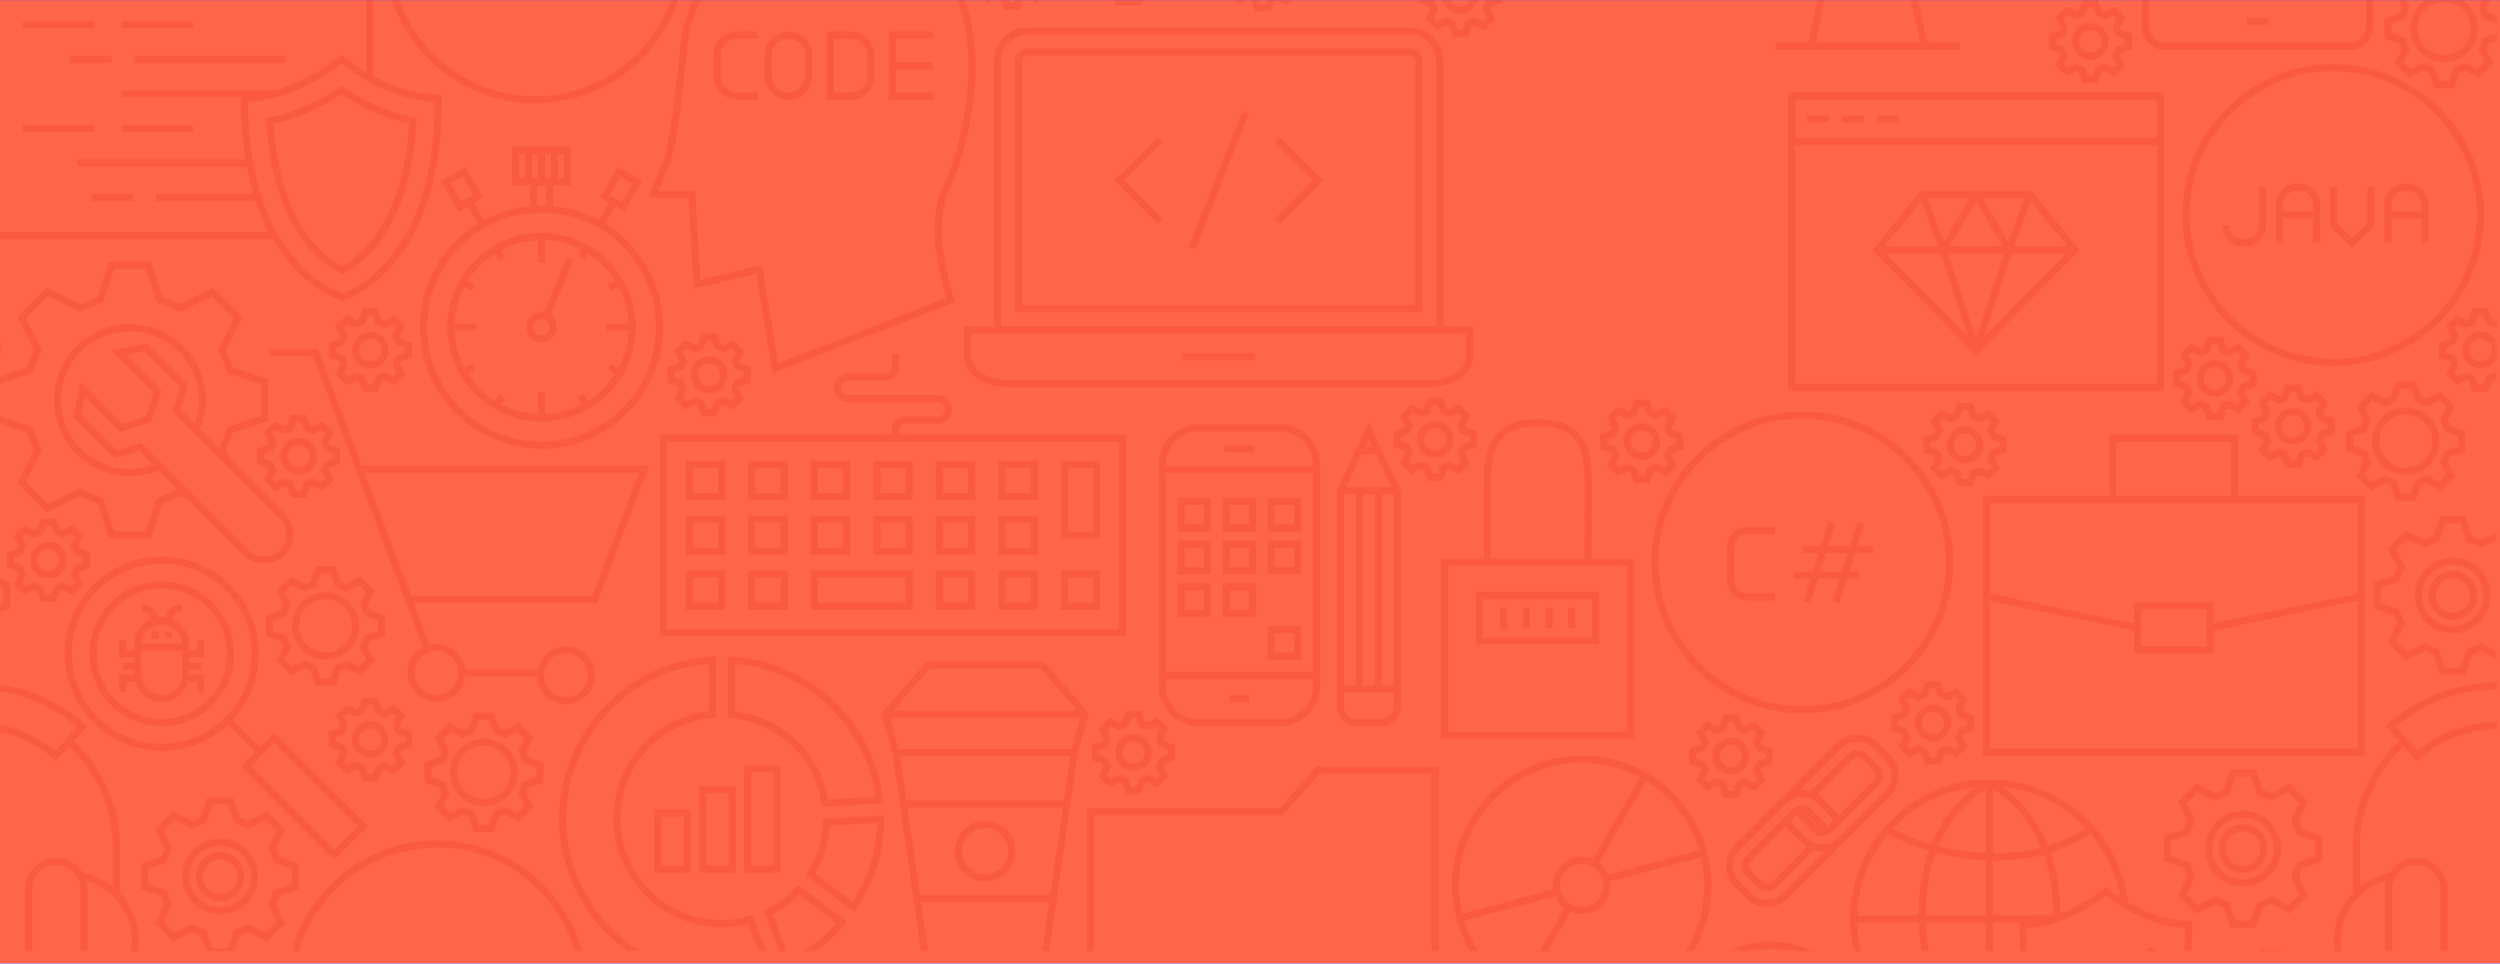 <svg width="1440" height="555" viewBox="0 0 1440 555" xmlns="http://www.w3.org/2000/svg" xmlns:xlink="http://www.w3.org/1999/xlink"><title>CB23E496-8D75-481B-8C3F-6FC93901EF59</title><defs><path id="a" d="M0 0h2204v555H0z"/><path id="c" d="M.279 1453.13H1452.82V.325H.28z"/></defs><g transform="translate(-422)" fill="none" fill-rule="evenodd"><mask id="b" fill="#fff"><use xlink:href="#a"/></mask><use fill="#6756EB" xlink:href="#a"/><g mask="url(#b)"><path fill="#FF654A" d="M407.503 590.868h1479.199V-888.599h-1479.2z"/><g opacity=".246" transform="translate(407.219 -609.017)"><mask id="d" fill="#fff"><use xlink:href="#c"/></mask><path d="M395.733 1107.58h12.904v-28.203h-12.904v28.203zm-4.115 4.112h21.13v-36.432h-21.13v36.432zM421.57 1107.58h12.903v-41.511h-12.904v41.511zm-4.116 4.112h21.13v-49.74h-21.13v49.74zM447.405 1107.58h12.903v-53.705h-12.903v53.705zm-4.11 4.112h21.129v-61.938h-21.13v61.938z" fill="#E83B21" mask="url(#d)"/><path d="M422.893 991.475c-46.109 3.869-81.919 42.61-81.919 89.144 0 49.361 40.153 89.517 89.506 89.517a89.014 89.014 0 0 0 24.906-3.57l-9.756-25.375c-5.03 1.264-10.12 1.908-15.15 1.908-34.425 0-62.43-28.01-62.43-62.441 0-31.87 23.449-58.185 54.843-61.967v-27.216zm7.587 182.777c-51.623 0-93.616-42.005-93.616-93.633 0-49.434 38.637-90.466 87.96-93.41l2.184-.131v35.346l-1.873.17c-30.194 2.746-52.97 27.705-52.97 58.064 0 32.16 26.16 58.325 58.315 58.325 5.258 0 10.594-.756 15.847-2.237l1.806-.509 12.676 32.96-2.087.658a93.138 93.138 0 0 1-28.242 4.397zM438.064 1018.74a62.132 62.132 0 0 1 53.768 50.709l27.192-1.598c-5.883-41.246-39.432-72.902-80.96-76.384v27.274zm50.287 55.038l-.281-1.86a58.043 58.043 0 0 0-52.248-49.274l-1.874-.174v-35.4l2.184.13c45.247 2.703 81.943 37.328 87.259 82.331l.256 2.17-35.296 2.077zM484.347 1112.142l21.643 16.48a88.986 88.986 0 0 0 13.954-45.628l-27.206 1.598a62.293 62.293 0 0 1-8.391 27.55zm22.645 22.417l-28.107-21.4 1.003-1.593a58.223 58.223 0 0 0 8.826-28.983l.063-1.88 35.316-2.077-.004 2.189c-.034 18.572-5.53 36.528-15.882 51.933l-1.215 1.811zM459.793 1135.76l9.746 25.347a90.485 90.485 0 0 0 27.23-20.432l-21.613-16.46a62.168 62.168 0 0 1-15.363 11.545zm7.485 30.935l-12.661-32.935 1.68-.833a58.308 58.308 0 0 0 17.12-12.862l1.27-1.38 28.077 21.38-1.429 1.656c-8.783 10.18-19.875 18.504-32.067 24.069l-1.99.905zM1182.073 1143.658c.745 80.407 45.876 93.342 46.336 93.463l.067.03c5.394-1.899 44.86-18.403 44.855-93.697-21.614-.649-40.357-14.373-45.455-18.45-5.161 4.058-24.175 17.81-45.803 18.654zm46.195 97.846l-1.176-.49c-1.743-.435-49.14-13.777-49.14-99.376v-2.053h2.053c24.166 0 46.322-18.62 46.544-18.81l1.346-1.142 1.337 1.157c.213.184 21.72 18.572 45.692 18.572h.436l2.053-.02.019 2.059c.799 85.59-46.472 99.377-48.486 99.919l-.678.184z" fill="#E83B21" mask="url(#d)"/><path fill="#E83B21" mask="url(#d)" d="M1228.304 1204.636l-26.61-27.303 2.948-2.877 22.82 23.42 25.245-43.6 3.558 2.059z"/><path d="M1160.717 1218.646c-21.812 0-42.225-8.605-57.477-24.238l-.392-.474c-14.346-14.838-22.364-34.519-22.451-55.27-.01-20.722 7.669-40.17 21.609-55.11l.474-.503c.242-.32.77-.833 1.298-1.351a71.935 71.935 0 0 1 2.634-2.543l.377-.828.538-.005c14.67-13.123 33.573-20.353 53.318-20.368 19.885.015 38.792 7.24 53.448 20.359h.31l.49.721c.842.77 1.665 1.545 2.469 2.359l.348.353a45.302 45.302 0 0 1 1.52 1.545c12.178 13.09 19.489 29.032 21.353 46.354l-4.092.436c-1.767-16.426-8.705-31.55-20.064-43.734a33.29 33.29 0 0 0-1.564-1.632l-.416-.422c-.63-.63-1.264-1.24-1.913-1.84h-.295l-.475-.702c-13.959-12.678-32.062-19.666-50.989-19.686-18.97.02-37.006 6.96-50.96 19.55l-.377.828-.523.005c-.659.6-1.303 1.22-1.937 1.855-.799.8-1.269 1.264-1.733 1.768-13.46 14.465-20.743 32.91-20.743 52.228.092 20.03 7.704 38.703 21.435 52.916 14.724 15.148 34.086 23.313 54.78 23.313 11.616 0 22.733-2.518 33.031-7.487l1.787 3.71c-10.86 5.24-22.578 7.893-34.818 7.893" fill="#E83B21" mask="url(#d)"/><path fill="#E83B21" mask="url(#d)" d="M1158.66 1216.589l-.067-156.579h4.11l.073 156.579z"/><path d="M1201.39 1137.994l-4.115-.096c.46-20.267-3.82-57.105-37.636-76.089l2.015-3.593c35.689 20.044 40.216 58.587 39.736 79.778" fill="#E83B21" mask="url(#d)"/><path d="M1160.323 1218.631c-15.756-1.932-31.685-26.116-37.878-57.506-7.035-35.7-.963-81.488 37.195-102.907l2.014 3.588c-36.24 20.344-41.93 64.233-35.17 98.52 5.761 29.215 20.524 52.523 34.342 54.218l-.503 4.087z" fill="#E83B21" mask="url(#d)"/><path d="M1164.183 1104.763c-24.514 0-48.263-7.279-63.336-16.257l2.107-3.536c30.082 17.918 82.315 23.09 114.247.204l2.396 3.346c-16.365 11.734-36.13 16.243-55.414 16.243M1082.411 1140.395v-4.117l116.92-.053v4.116zM1160.889 1040.19h211.892V898.624h-211.892v141.566zm-4.116 4.111h220.118V894.502h-220.118v149.8z" fill="#E83B21" mask="url(#d)"/><path fill="#E83B21" mask="url(#d)" d="M1303.985 896.562h-4.115v-33.036h-66.062v33.036h-4.11V859.41h74.287zM1245.583 972.61l-87.167-18.005.828-4.03 87.172 18.006zM1288.084 972.61l-.832-4.03 87.171-18.004.828 4.029z"/><path d="M1248.056 981.138h37.553v-21.09h-37.553v21.09zm-4.116 4.116h45.784v-29.317h-45.784v29.317zM925.878 1106.524c-6.88 0-12.477 5.603-12.477 12.484 0 6.887 5.597 12.485 12.477 12.485s12.477-5.598 12.477-12.485c0-6.881-5.597-12.484-12.477-12.484m0 29.08c-9.146 0-16.588-7.443-16.588-16.596 0-9.152 7.442-16.6 16.588-16.6s16.588 7.448 16.588 16.6c0 9.153-7.442 16.596-16.588 16.596" fill="#E83B21" mask="url(#d)"/><path d="M925.878 1048.362c-38.947 0-70.632 31.69-70.632 70.645s31.685 70.65 70.632 70.65c38.948 0 70.632-31.695 70.632-70.65 0-38.954-31.684-70.645-70.632-70.645m0 145.407c-41.218 0-74.748-33.536-74.748-74.762 0-41.22 33.53-74.761 74.748-74.761s74.748 33.54 74.748 74.761c0 41.226-33.53 74.762-74.748 74.762" fill="#E83B21" mask="url(#d)"/><path fill="#E83B21" mask="url(#d)" d="M891.342 1182.948l-3.564-2.058 29.056-50.33 3.564 2.058zM934.92 1107.458l-3.563-2.058 29.056-50.33 3.563 2.058zM856.253 1139.798l-1.065-3.975 56.126-15.042 1.06 3.98zM940.441 1117.238l-1.065-3.976 56.126-15.041 1.065 3.975zM259.056 983.653l-64.033-169.455H169.92v-4.117h27.951l65.036 172.114z"/><path d="M251.616 952.322H355.92l26.828-71.003H224.783l26.833 71.003zm107.15 4.116H248.769l-29.936-79.23h169.87l-29.937 79.23zM266.165 984.031c-6.953 0-12.608 5.656-12.608 12.61s5.655 12.61 12.608 12.61 12.608-5.656 12.608-12.61-5.655-12.61-12.608-12.61m0 29.337c-9.219 0-16.723-7.501-16.723-16.727 0-9.22 7.504-16.726 16.723-16.726s16.724 7.506 16.724 16.726c0 9.226-7.505 16.727-16.724 16.727M340.783 985.334c-6.953 0-12.608 5.656-12.608 12.61 0 6.955 5.655 12.61 12.608 12.61s12.608-5.655 12.608-12.61c0-6.954-5.655-12.61-12.608-12.61m0 29.337c-9.219 0-16.723-7.506-16.723-16.726 0-9.22 7.504-16.727 16.723-16.727s16.724 7.506 16.724 16.727c0 9.22-7.505 16.726-16.724 16.726" fill="#E83B21" mask="url(#d)"/><path fill="#E83B21" mask="url(#d)" d="M280.828 998.698h45.353v-4.117h-45.353zM1261.485 448.818c-4.92 0-8.919 4.285-8.919 9.554v165.79c0 5.263 4 9.55 8.919 9.55h107.183c4.914 0 8.914-4.287 8.914-9.55v-165.79c0-5.269-4-9.554-8.914-9.554h-107.183zm107.183 189.01h-107.183c-7.185 0-13.03-6.131-13.03-13.667V458.372c0-7.535 5.845-13.67 13.03-13.67h107.183c7.185 0 13.03 6.135 13.03 13.67v165.79c0 7.535-5.845 13.666-13.03 13.666z"/><path fill="#E83B21" mask="url(#d)" d="M1308.782 623.375h12.593v-4.116h-12.593zM1059.895 636.214l-4.018-.891 7.698-34.737 4.019.887zM1121.342 636.214l-7.698-34.741 4.018-.887 7.699 34.737z"/><path fill="#E83B21" mask="url(#d)" d="M1037.471 637.826h106.297v-4.117h-106.297zM266.459 1097.236c-45.659 0-82.805 37.153-82.805 82.82 0 45.666 37.146 82.82 82.805 82.82 45.658 0 82.804-37.154 82.804-82.82 0-45.667-37.146-82.82-82.804-82.82m0 169.75c-47.925 0-86.916-38.998-86.916-86.93 0-47.938 38.991-86.936 86.916-86.936 47.929 0 86.92 38.998 86.92 86.936 0 47.932-38.991 86.93-86.92 86.93"/><path fill="#E83B21" mask="url(#d)" d="M275.627 1198.41h4.116v-36.703h-4.116zM251.24 1198.41h4.115v-36.703h-4.116zM219.722 1177.998h13.16c3.921 0 7.112-3.196 7.112-7.118 0-3.923-3.19-7.12-7.112-7.12h-13.16v14.238zm0 20.408h-4.116v-38.761h17.276c6.192 0 11.228 5.04 11.228 11.235 0 6.193-5.036 11.235-11.228 11.235h-13.16v16.29zM292.923 1177.998h13.16c3.922 0 7.112-3.196 7.112-7.118 0-3.923-3.19-7.12-7.112-7.12h-13.16v14.238zm0 20.408h-4.116v-38.761h17.276c6.193 0 11.228 5.04 11.228 11.235 0 6.193-5.035 11.235-11.228 11.235h-13.16v16.29zM1052.885 850.157c-45.658 0-82.804 37.154-82.804 82.82 0 45.667 37.146 82.82 82.804 82.82 45.659 0 82.805-37.153 82.805-82.82 0-45.666-37.146-82.82-82.805-82.82m0 169.751c-47.924 0-86.915-38.998-86.915-86.931 0-47.938 38.991-86.936 86.915-86.936 47.93 0 86.92 38.998 86.92 86.936 0 47.933-38.99 86.931-86.92 86.931"/><path d="M1037.185 954.937h-16.036c-6.338 0-11.495-5.157-11.495-11.496v-19.458c0-6.34 5.157-11.497 11.495-11.497h16.036v4.116h-16.036c-4.067 0-7.38 3.313-7.38 7.38v19.459c0 4.067 3.313 7.38 7.38 7.38h16.036v4.116zM1057.578 956.528l-3.927-1.225 14.298-45.88 3.932 1.226zM1074.27 956.528l-3.932-1.225 14.307-45.88 3.927 1.226z" fill="#E83B21" mask="url(#d)"/><path fill="#E83B21" mask="url(#d)" d="M1052.853 927.728h41.209v-4.116h-41.209zM1048.157 942.338h37.558v-4.116h-37.558zM323.045 498.784c-45.659 0-82.805 37.153-82.805 82.82 0 45.666 37.146 82.82 82.805 82.82 45.658 0 82.804-37.154 82.804-82.82 0-45.667-37.146-82.82-82.804-82.82m0 169.75c-47.924 0-86.916-38.993-86.916-86.93 0-47.938 38.992-86.936 86.916-86.936 47.929 0 86.92 38.998 86.92 86.935 0 47.938-38.991 86.932-86.92 86.932M1034.506 1155.525c-13.838 0-26.847 5.39-36.633 15.177-20.205 20.209-20.205 53.086-.005 73.294 20.205 20.209 53.076 20.209 73.281 0 9.785-9.787 15.18-22.799 15.174-36.644 0-13.845-5.389-26.858-15.174-36.64-9.785-9.792-22.8-15.182-36.638-15.187h-.005zm0 107.74c-14.322 0-28.639-5.452-39.547-16.358-21.808-21.812-21.803-57.304.004-79.115 10.56-10.562 24.606-16.383 39.543-16.383h.005c14.942 0 28.983 5.826 39.548 16.393 10.565 10.557 16.38 24.605 16.38 39.55.005 14.944-5.815 28.993-16.38 39.555-10.904 10.906-25.23 16.359-39.553 16.359zM89.63 883.243c-24.126 0-43.754-19.633-43.754-43.764 0-24.126 19.628-43.758 43.755-43.758 24.127 0 43.755 19.632 43.755 43.758 0 6.267-1.292 12.315-3.849 17.981l-3.752-1.695c2.314-5.123 3.486-10.605 3.486-16.286 0-21.86-17.784-39.642-39.64-39.642S49.99 817.62 49.99 839.48c0 21.865 17.784 39.647 39.64 39.647 5.675 0 11.155-1.172 16.278-3.482l1.695 3.749c-5.665 2.557-11.708 3.85-17.973 3.85zm12.047 35.923H77.585l-6.653-20.185-10.149-4.203-18.975 9.564-17.028-17.027 9.558-18.983-4.203-10.15-20.176-6.659V827.44l20.176-6.663 4.203-10.146-9.558-18.983 17.028-17.032 18.975 9.56 10.149-4.199 6.653-20.18h24.092l6.653 20.18 10.148 4.199 18.975-9.56 17.024 17.032-9.557 18.983 4.202 10.146 20.18 6.663v24.083l-20.18 6.664-4.202 10.145 2.827 5.613-3.675 1.85-3.675-7.293 5.641-13.637 19.15-6.32v-18.131l-19.15-6.32-5.64-13.627 9.068-18.015-12.821-12.819-18.002 9.07-13.634-5.64-6.314-19.154H80.562l-6.309 19.153-13.634 5.642-18.002-9.075-12.821 12.823 9.069 18.015-5.646 13.627-19.144 6.32v18.13l19.144 6.32 5.646 13.638-9.07 18.005 12.817 12.823 18.007-9.075 13.634 5.651 6.31 19.143h18.132l6.314-19.143 13.634-5.651 7.287 3.67-1.854 3.676-5.598-2.823-10.148 4.203-6.653 20.185z"/><path d="M96.12 863.962l61.85 61.86c4.958 4.955 13.024 4.96 17.987 0 4.958-4.958 4.958-13.031 0-17.99l-61.85-61.86 4.402-14-20.51-20.514-10.502 2.14 20.433 20.436-5.825 17.923-17.924 5.826-20.428-20.436-2.14 10.503 20.51 20.514 13.997-4.402zm70.84 69.696c-4.308 0-8.618-1.642-11.9-4.925L94.978 868.64l-13.998 4.392-23.841-23.835 4.106-20.18 24.064 24.068 13.528-4.392 4.396-13.535-24.064-24.068 20.176-4.107 23.831 23.845-4.396 14 60.087 60.093c6.565 6.567 6.565 17.245 0 23.812a16.78 16.78 0 0 1-11.906 4.925zM644.803 1195.88h194.524v-141.232h-64.343l-21.328 23.995H644.803v117.237zm198.64 4.116H640.686v-125.464h111.12l21.328-23.996h70.307v149.46zM848.892 1030.369H952.13v-95.493H848.892v95.493zm-4.11 4.116h111.463v-103.72H844.782v103.72z" fill="#E83B21" mask="url(#d)"/><path d="M869.384 932.826s-.063-26.819 0-35.754l.005-4.494c-.039-12.271-.078-26.18 8.299-34.586 5.098-5.11 12.56-7.593 22.819-7.593 10.516 0 18.094 2.484 23.158 7.588 8.188 8.252 8.081 21.739 7.984 34.775l-.024 40.06h-4.115l.024-40.089c.092-12.198.189-24.809-6.788-31.845-4.256-4.29-10.875-6.373-20.239-6.373-9.112 0-15.62 2.087-19.905 6.383-7.17 7.196-7.136 19.637-7.103 31.666v4.533c-.067 8.93 0 35.72 0 35.72l-4.115.009zM869.175 975.985h62.677v-21.918h-62.677v21.918zm-4.116 4.112h70.904V949.95h-70.904v30.146z" fill="#E83B21" mask="url(#d)"/><path fill="#E83B21" mask="url(#d)" d="M878.96 971.026h4.116v-12h-4.116zM891.955 971.026h4.116v-12h-4.116zM904.95 971.026h4.116v-12h-4.115zM917.946 971.026h4.116v-12h-4.116zM453.89 761.682l8.957 56.698 97.083-37.812c-2.707-8.334-12.376-41.53-2.47-62.868 13.088-28.213 25.308-85.982 2.358-120.897-13.087-19.923-35.911-29.57-67.872-28.732-47.184 1.264-80.011 30.693-81.686 73.236-.223 2.194-5.2 50.872-9.32 61.144a667.536 667.536 0 0 1-6.925 16.547c3.68.223 10.643.44 19.101-.213l2.092-.165 2.953 51.556 35.728-8.494zm5.688 62.388l-9.059-57.357-36.187 8.6-2.993-52.276c-11.862.75-20.214-.116-20.587-.155l-2.808-.3 1.142-2.581c.044-.088 3.922-8.843 8.028-19.08 3.912-9.74 8.991-59.406 9.04-59.905 1.757-44.717 36.192-75.74 85.68-77.061 33.5-.848 57.502 9.4 71.427 30.581 23.865 36.316 11.392 95.88-2.068 124.898-10.448 22.5 3.118 61.265 3.254 61.652l.668 1.88-105.537 41.104z"/><path d="M451.222 666.535H439.5c-7.597 0-13.775-6.18-13.775-13.777v-11.836c0-7.593 6.178-13.777 13.775-13.777h11.722v4.116H439.5c-5.326 0-9.664 4.334-9.664 9.661v11.836c0 5.326 4.338 9.66 9.664 9.66h11.722v4.117zM468.904 631.26c-5.326 0-9.664 4.334-9.664 9.666v11.83c0 5.328 4.338 9.667 9.664 9.667h.005c5.326 0 9.66-4.34 9.66-9.666v-11.831c0-5.332-4.334-9.666-9.665-9.666m.005 35.274c-7.602 0-13.78-6.18-13.78-13.777v-11.831c0-7.598 6.178-13.782 13.775-13.782s13.78 6.184 13.78 13.782v11.83c0 7.599-6.183 13.778-13.775 13.778M495.026 662.42h9.664c5.326 0 9.664-4.338 9.664-9.665v-11.831c0-5.327-4.338-9.666-9.664-9.666h-9.664v31.163zm9.664 4.117h-13.78v-39.39h13.78c7.597 0 13.775 6.179 13.775 13.777v11.83c0 7.599-6.178 13.783-13.775 13.783zM552.191 666.535h-25.497v-39.39h25.497v4.116h-21.386v31.158h21.386z" fill="#E83B21" mask="url(#d)"/><path fill="#E83B21" mask="url(#d)" d="M528.752 648.896h23.44v-4.116h-23.44zM551.116 1168.387h62.193l17.905-123.842H533.21l17.905 123.842zm65.76 4.116h-69.324l-19.091-132.07h107.502l-19.086 132.07z"/><path d="M532.399 1040.431h99.63l5.442-19.525-23.314-26.722H550.27l-23.318 26.722 5.447 19.525zm102.752 4.117h-105.88l-6.88-24.674 26.005-29.802h67.63l26.006 29.802-6.88 24.674zM542.973 1128.564h78.47v-4.116h-78.47zM535.11 1074.093h94.206v-4.116H535.11zM582.212 1085.912c-7.365 0-13.354 5.995-13.354 13.36 0 7.367 5.99 13.357 13.354 13.357 7.364 0 13.353-5.99 13.353-13.356s-5.99-13.361-13.353-13.361m0 30.833c-9.63 0-17.465-7.835-17.465-17.472s7.834-17.477 17.465-17.477c9.635 0 17.469 7.84 17.469 17.477s-7.834 17.472-17.47 17.472" fill="#E83B21" mask="url(#d)"/><path fill="#E83B21" mask="url(#d)" d="M524.666 1022.446H639.75v-4.116H524.666zM326.695 747.312c-27.652 0-50.147 22.499-50.147 50.156 0 27.656 22.495 50.155 50.147 50.155 27.651 0 50.147-22.499 50.147-50.155 0-27.657-22.496-50.156-50.147-50.156m0 104.423c-29.918 0-54.257-24.344-54.257-54.267 0-29.923 24.34-54.272 54.257-54.272 29.917 0 54.257 24.349 54.257 54.272s-24.34 54.267-54.257 54.267"/><path d="M326.695 731.51c-36.362 0-65.945 29.588-65.945 65.957 0 36.368 29.583 65.957 65.945 65.957 36.357 0 65.94-29.589 65.94-65.957 0-36.369-29.583-65.958-65.94-65.958m0 136.026c-38.633 0-70.056-31.429-70.056-70.068 0-38.635 31.423-70.074 70.056-70.074 38.628 0 70.056 31.439 70.056 70.074 0 38.64-31.428 70.068-70.056 70.068" fill="#E83B21" mask="url(#d)"/><path fill="#E83B21" mask="url(#d)" d="M324.636 849.683h4.116v-14.876h-4.116zM324.636 760.128h4.116v-14.872h-4.116zM274.49 799.523h14.874v-4.116H274.49zM364.024 799.523h14.874v-4.116h-14.874zM351.015 843.714l-3.5-6.063 3.563-2.058 3.5 6.063zM302.311 759.343l-3.5-6.068 3.563-2.058 3.5 6.068zM282.511 825.355l-2.058-3.564 6.067-3.501 2.058 3.564zM366.87 776.642l-2.058-3.564 6.062-3.501 2.057 3.564zM370.876 825.355l-6.062-3.501 2.053-3.564 6.067 3.5zM286.52 776.642l-6.061-3.501 2.053-3.57 6.066 3.507zM302.373 843.714l-3.564-2.058 3.5-6.068 3.57 2.058zM351.337 758.889l-3.564-2.058 3.24-5.613 3.563 2.058zM326.695 792.752a4.722 4.722 0 0 0-4.716 4.717 4.721 4.721 0 0 0 4.716 4.712c2.6 0 4.711-2.116 4.711-4.712 0-2.6-2.111-4.717-4.711-4.717m0 13.54c-4.866 0-8.827-3.956-8.827-8.823 0-4.872 3.96-8.833 8.827-8.833 4.866 0 8.827 3.961 8.827 8.833 0 4.867-3.961 8.823-8.827 8.823"/><path fill="#E83B21" mask="url(#d)" d="M331.22 792.026l-3.791-1.603 13.993-33.157 3.796 1.602zM362.472 739.6l-3.564-2.057 7.781-13.477 3.564 2.058z"/><path d="M366.046 721.308l6.914 3.995 6.043-10.47-6.91-3.995-6.047 10.47zm8.42 9.618l-14.041-8.107 10.158-17.603 14.041 8.107-10.158 17.603zM290.914 739.596l-7.776-13.472 3.563-2.054 7.776 13.468z" fill="#E83B21" mask="url(#d)"/><path d="M274.383 714.832l6.048 10.47 6.914-3.996-6.048-10.47-6.914 3.996zm4.537 16.092l-10.158-17.599 14.046-8.111 10.158 17.603-14.046 8.107zM333.286 729.61h-4.115v-13.69h-4.949v13.535h-4.115V711.81h13.18z" fill="#E83B21" mask="url(#d)"/><path d="M313.82 711.807h25.753v-14.02H313.82v14.02zm-4.116 4.117h33.98V693.67h-33.98v22.253z" fill="#E83B21" mask="url(#d)"/><path fill="#E83B21" mask="url(#d)" d="M317.165 713.865h4.116V695.73h-4.116zM324.636 713.865h4.116V695.73h-4.116zM332.102 713.865h4.116V695.73h-4.116zM172.77 746.806H7.74v-176.38h221.987v83.59h-4.115v-79.479H11.852V742.69h160.917z"/><path fill="#E83B21" mask="url(#d)" d="M27.882 625.356h41.334v-4.117H27.882zM84.72 625.356h41.334v-4.117H84.72zM27.882 685.047h41.334v-4.117H27.882zM84.72 685.047h41.334v-4.117H84.72zM84.72 665.153h88.789v-4.116h-88.79zM58.884 704.945h99.606v-4.116H58.884zM55.006 645.254h24.112v-4.116H55.006zM92.04 645.254h87.405v-4.116H92.041zM67.498 724.839H91.61v-4.116H67.498zM104.523 724.839h58.804v-4.116h-58.804z"/><path d="M157.532 667.708c.746 94.795 53.996 110.016 54.538 110.161l.165.068c5.945-2.058 53.027-21.206 52.896-110.471-25.68-.625-47.958-17.182-53.598-21.72-5.7 4.519-28.306 21.1-54.001 21.962zm54.49 114.583l-1.269-.533c-.3-.053-57.346-16.087-57.346-116.074v-2.059h2.057c28.48 0 54.49-21.888 54.747-22.111l1.346-1.148 1.336 1.157c.252.223 25.536 21.846 53.749 21.846h.518l2.058-.024.02 2.058c.934 99.987-55.962 116.544-56.539 116.699l-.677.189z" fill="#E83B21" mask="url(#d)"/><path d="M172.398 680.316c3.762 58.645 30.072 77.192 39.548 81.996 9.335-5.152 35.2-24.562 38.429-82.122-15.944-3.303-29.714-10.717-38.89-16.732-9.252 6.015-23.119 13.449-39.087 16.858zm39.635 86.597l-.92-.426c-9.166-4.306-39.35-23.352-42.932-87.72l-.097-1.793 1.767-.343c16.719-3.216 31.254-11.216 40.502-17.357l1.142-.755 1.143.76c9.156 6.14 23.575 14.107 40.26 17.211l1.762.33-.082 1.791c-2.915 61.42-30.097 81.89-41.645 87.842l-.9.46zM107.953 968.749c-6.493 0-11.775 5.283-11.775 11.773v17.002c0 6.494 5.282 11.773 11.775 11.773s11.776-5.279 11.776-11.773v-17.002c0-6.49-5.283-11.773-11.776-11.773m0 44.664c-8.763 0-15.886-7.128-15.886-15.889v-17.002c0-8.76 7.123-15.89 15.886-15.89 8.764 0 15.886 7.13 15.886 15.89v17.002c0 8.76-7.122 15.889-15.886 15.889" fill="#E83B21" mask="url(#d)"/><path fill="#E83B21" mask="url(#d)" d="M85.533 994.785h8.59v-4.117h-8.59zM121.784 994.785h8.59v-4.117h-8.59zM94.123 987.706H83.476v-9.986h4.115v5.87h6.532zM132.43 987.706h-10.648v-4.117h6.532v-5.869h4.115zM87.59 1007.734h-4.115v-9.986h10.84v4.116h-6.724zM132.43 1007.734h-4.116v-5.87h-6.726v-4.116h10.841zM102.123 967.38c-.072-.906-.61-3.545-2.198-4.863-.838-.697-1.888-.968-3.244-.833l-.426-4.092c2.45-.237 4.634.359 6.323 1.778 3.196 2.673 3.612 7.196 3.651 7.7l-4.106.31zM113.783 967.38l-4.106-.31c.04-.504.456-5.027 3.651-7.7 1.69-1.42 3.883-2.015 6.324-1.778l-.426 4.092c-1.351-.135-2.407.136-3.245.833-1.588 1.318-2.125 3.957-2.198 4.862M94.123 983.782h27.656v-4.116H94.123zM109.675 976.794h4.115v-3.985h-4.115zM102.116 976.794h4.116v-3.985h-4.116z"/><path d="M71.311 1022.22c20.21 20.203 53.076 20.208 73.28 0 9.786-9.788 15.18-22.8 15.18-36.645-.005-13.845-5.394-26.858-15.18-36.64-9.785-9.792-22.794-15.187-36.637-15.187h-.005c-13.838 0-26.853 5.39-36.633 15.177-20.2 20.209-20.205 53.086-.005 73.294m36.638 19.27c-14.322 0-28.644-5.453-39.548-16.36-21.803-21.81-21.803-57.303.005-79.114 10.56-10.562 24.606-16.383 39.543-16.383h.005c14.942 0 28.988 5.826 39.548 16.393 10.564 10.557 16.38 24.605 16.384 39.55 0 14.944-5.82 28.988-16.384 39.555-10.904 10.906-25.231 16.358-39.553 16.358" fill="#E83B21" mask="url(#d)"/><path d="M81.401 1012.125c14.647 14.644 38.464 14.64 53.1 0 7.089-7.09 10.996-16.519 10.996-26.553 0-10.029-3.907-19.457-10.996-26.547-7.093-7.095-16.52-11.003-26.547-11.003h-.005c-10.027 0-19.454 3.903-26.543 10.998-14.637 14.64-14.641 38.46 0 53.105h-.005zm26.548 15.095c-10.667 0-21.333-4.059-29.458-12.185-16.239-16.247-16.239-42.678.005-58.925 7.863-7.87 18.326-12.204 29.453-12.204h.005c11.126.005 21.59 4.339 29.457 12.208 7.868 7.87 12.202 18.33 12.202 29.458 0 11.134-4.334 21.594-12.207 29.463-8.114 8.122-18.786 12.185-29.457 12.185zM163.08 1043.619l-18.485-18.49 2.905-2.91 18.49 18.484z" fill="#E83B21" mask="url(#d)"/><path d="M159.175 1050.43l48.099 48.101 13.62-13.617-48.099-48.107-13.62 13.622zm48.099 53.922l-53.919-53.923 19.44-19.443 53.919 53.928-19.44 19.438zM1152.996 755.009h19v-4.116h-19zM1172 755.009h19v-4.116h-19zM1191 755.009h19v-4.116h-19z" fill="#E83B21" mask="url(#d)"/><path fill="#E83B21" mask="url(#d)" d="M1173.926 753.668l-3.86-1.434 11.858-31.956 3.86 1.433z"/><path fill="#E83B21" mask="url(#d)" d="M1170.228 754.004l-18.999-31.957 3.535-2.102 18.999 31.952z"/><path fill="#E83B21" mask="url(#d)" d="M1154.951 811.33l-3.912-1.287 19.004-57.735 3.907 1.288z"/><path d="M1098.762 752.821l54.233 54.936 54.238-54.936-24.35-29.768h-59.772l-24.349 29.768zm54.233 60.795l-59.762-60.533 27.932-34.146h63.665l27.927 34.146-59.762 60.533z" fill="#E83B21" mask="url(#d)"/><path fill="#E83B21" mask="url(#d)" d="M1133.997 755.009h19v-4.116h-19z"/><path fill="#E83B21" mask="url(#d)" d="M1114.998 755.009h19v-4.116h-19zM1095.999 755.009h18.999v-4.116h-19z"/><path fill="#E83B21" mask="url(#d)" d="M1132.068 753.668l-11.857-31.957 3.859-1.433 11.857 31.956z"/><path fill="#E83B21" mask="url(#d)" d="M1135.766 754.004l-3.535-2.107 18.995-31.952 3.54 2.102z"/><path fill="#E83B21" mask="url(#d)" d="M1151.04 811.33l-18.998-57.734 3.912-1.288 19 57.735z"/><path d="M1048.965 830.022h208.063V666.378h-208.063v163.644zm-4.11 4.111h216.288V662.257h-216.288v171.876z" fill="#E83B21" mask="url(#d)"/><path fill="#E83B21" mask="url(#d)" d="M1046.908 692.717h212.177v-4.116h-212.177zM1055.715 679.545h12.579v-4.116h-12.58zM1075.842 679.545h12.58v-4.116h-12.58zM1095.97 679.545h12.579v-4.116h-12.58zM413.938 956.218h14.448v-14.451h-14.448v14.45zm-4.11 4.116h22.674V937.65h-22.674v22.683zM449.932 956.218h14.453v-14.451h-14.453v14.45zm-4.11 4.116H468.5V937.65h-22.68v22.683zM485.936 956.218h50.447v-14.451h-50.447v14.45zm-4.115 4.116h58.677V937.65h-58.677v22.683zM557.934 956.218h14.453v-14.451h-14.453v14.45zm-4.116 4.116h22.68V937.65h-22.68v22.683zM593.937 956.218h14.453v-14.451h-14.453v14.45zm-4.11 4.116h22.679V937.65h-22.68v22.683zM629.936 956.218h14.448v-14.451h-14.448v14.45zm-4.115 4.116H648.5V937.65h-22.68v22.683zM413.938 924.605h14.448v-14.451h-14.448v14.45zm-4.11 4.116h22.674v-22.683h-22.674v22.683zM449.932 924.605h14.453v-14.451h-14.453v14.45zm-4.11 4.116H468.5v-22.683h-22.68v22.683zM485.936 924.605h14.453v-14.451h-14.453v14.45zm-4.11 4.116h22.678v-22.683h-22.679v22.683zM521.935 924.605h14.453v-14.451h-14.453v14.45zm-4.116 4.116h22.68v-22.683h-22.68v22.683zM557.934 924.605h14.453v-14.451h-14.453v14.45zm-4.116 4.116h22.68v-22.683h-22.68v22.683zM593.937 924.605h14.453v-14.451h-14.453v14.45zm-4.11 4.116h22.679v-22.683h-22.68v22.683zM413.938 892.991h14.448v-14.455h-14.448v14.455zm-4.11 4.112h22.674V874.42h-22.674v22.683zM449.932 892.991h14.453v-14.455h-14.453v14.455zm-4.11 4.112H468.5V874.42h-22.68v22.683zM485.936 892.991h14.453v-14.455h-14.453v14.455zm-4.11 4.112h22.678V874.42h-22.679v22.683zM521.935 892.991h14.453v-14.455h-14.453v14.455zm-4.116 4.112h22.68V874.42h-22.68v22.683zM557.934 892.991h14.453v-14.455h-14.453v14.455zm-4.116 4.112h22.68V874.42h-22.68v22.683zM593.937 892.991h14.453v-14.455h-14.453v14.455zm-4.11 4.112h22.679V874.42h-22.68v22.683zM629.936 915.321h14.448v-36.785h-14.448v36.785zm-4.115 4.112H648.5V874.42h-22.68v45.013z"/><path d="M398.88 971.278h260.553V863.48H398.88v107.798zm-4.115 4.112h268.783V859.364H394.765V975.39z" fill="#E83B21" mask="url(#d)"/><path d="M532.725 861.422h-4.116v-5.2c0-4.005 3.627-7.265 8.081-7.265h18.37a3.97 3.97 0 0 0 3.966-3.966c0-2.537-1.782-4.32-3.966-4.32h-51.797c-4.455 0-8.077-3.622-8.077-8.077 0-4.814 3.622-8.436 8.077-8.436h21.38a3.97 3.97 0 0 0 3.962-3.966l.004-7.24 4.116.005-.005 7.235c0 4.455-3.626 8.077-8.076 8.077h-21.381a3.97 3.97 0 0 0-3.961 3.967c0 2.542 1.777 4.32 3.96 4.32h51.798c4.455 0 8.076 3.626 8.076 8.082 0 4.809-3.621 8.436-8.076 8.436h-18.37c-2.183 0-3.965 1.409-3.965 3.147v5.201zM705.285 857.573c-10.458 0-18.965 8.508-18.965 18.968v127.707c0 10.455 8.507 18.964 18.965 18.964h46.762c10.458 0 18.965-8.509 18.965-18.964V876.54c0-10.46-8.507-18.968-18.965-18.968h-46.762zm46.762 169.755h-46.762c-12.724 0-23.076-10.354-23.076-23.08V876.54c0-12.726 10.352-23.085 23.076-23.085h46.762c12.724 0 23.076 10.359 23.076 23.085v127.707c0 12.726-10.352 23.08-23.076 23.08z" fill="#E83B21" mask="url(#d)"/><path fill="#E83B21" mask="url(#d)" d="M684.266 881.747h88.804v-4.117h-88.804zM719.999 869.67h17.338v-4.117H720zM684.266 1000.073h88.804v-4.116h-88.804zM723.01 1013.632h11.316v-4.116H723.01zM697.15 911.098h11.2v-11.206h-11.2v11.206zm-4.115 4.112h19.425v-19.434h-19.425v19.434zM723.064 911.098h11.199v-11.206h-11.2v11.206zm-4.111 4.112h19.425v-19.434h-19.425v19.434zM748.982 911.098h11.199v-11.206h-11.2v11.206zm-4.111 4.112h19.425v-19.434h-19.425v19.434zM697.15 935.723h11.2v-11.2h-11.2v11.2zm-4.115 4.112h19.425v-19.43h-19.425v19.43zM723.064 935.723h11.199v-11.2h-11.2v11.2zm-4.111 4.112h19.425v-19.43h-19.425v19.43zM748.982 935.723h11.199v-11.2h-11.2v11.2zm-4.111 4.112h19.425v-19.43h-19.425v19.43zM697.15 960.348h11.2v-11.2h-11.2v11.2zm-4.115 4.117h19.425v-19.43h-19.425v19.43zM723.064 960.348h11.199v-11.2h-11.2v11.2zm-4.111 4.117h19.425v-19.43h-19.425v19.43zM748.982 984.978h11.199v-11.2h-11.2v11.2zm-4.111 4.112h19.425v-19.43h-19.425v19.43zM788.938 892.117v123.701c0 4.078 3.317 7.395 7.394 7.395h13.813c4.077 0 7.394-3.317 7.394-7.395V892.117l-14.298-30.204-14.303 30.204zm21.207 135.208h-13.813c-6.348 0-11.51-5.163-11.51-11.507V891.192l18.419-38.901 18.413 39.361v124.166c0 6.344-5.161 11.507-11.509 11.507z"/><path fill="#E83B21" mask="url(#d)" d="M806.672 1005.88h4.115V891.654h-4.115zM795.69 1005.88h4.116V891.654h-4.115z"/><path fill="#E83B21" mask="url(#d)" d="M786.879 1007.937h32.716v-4.116h-32.716zM808.74 870.779l-11-.005v-4.116l11 .005zM786.879 893.708h32.716v-4.116h-32.716zM703.23 752.803l-3.824-1.511 30.89-78.156 3.825 1.515zM751.833 737.979l-2.91-2.91 22.098-22.098-22.098-22.107 2.91-2.905 25.008 25.012zM681.695 737.979l-25.008-25.008 25.008-25.012 2.91 2.905-22.098 22.107 22.098 22.097z"/><path d="M591.396 797.023h250.738v-152.86c0-8.412-6.803-15.254-15.16-15.254H606.56c-8.361 0-15.164 6.842-15.164 15.254v152.86zm254.848 4.116H587.28V644.163c0-10.683 8.653-19.37 19.28-19.37h220.414c10.628 0 19.27 8.687 19.27 19.37V801.14z" fill="#E83B21" mask="url(#d)"/><path d="M603.543 784.873h226.442V644.16c0-1.704-1.351-3.094-3.012-3.094H606.564c-1.665 0-3.02 1.39-3.02 3.094v140.714zM834.1 788.99H599.428V644.16c0-3.97 3.2-7.206 7.136-7.206h220.409c3.932 0 7.127 3.235 7.127 7.206v144.83zM574.18 801.137v13.443c0 7.288 10.096 13.448 22.05 13.448h241.074c11.954 0 22.05-6.16 22.05-13.448v-13.443H574.18zm263.124 31.003H596.23c-14.67 0-26.165-7.71-26.165-17.56v-17.56h293.404v17.56c0 9.85-11.495 17.56-26.165 17.56z" fill="#E83B21" mask="url(#d)"/><path fill="#E83B21" mask="url(#d)" d="M695.678 816.642h42.187v-4.117h-42.187zM1064.555 1099.556a16.724 16.724 0 0 1-11.877-4.916l-6.919-6.915a16.681 16.681 0 0 1-3.68-5.535l3.811-1.555a12.556 12.556 0 0 0 2.78 4.18l6.913 6.92c4.798 4.79 13.146 4.794 17.94 0l27.012-27.018a12.602 12.602 0 0 0 3.713-8.968c0-3.39-1.317-6.577-3.713-8.974l-6.92-6.92c-4.793-4.79-13.14-4.79-17.933 0l-27.013 27.017a12.812 12.812 0 0 0-1.86 2.364l-3.514-2.15a16.959 16.959 0 0 1 2.464-3.12l27.013-27.017c6.546-6.552 17.203-6.557 23.754 0l6.918 6.92c6.551 6.548 6.551 17.207 0 23.754l-27.012 27.017a16.74 16.74 0 0 1-11.877 4.916"/><path d="M1064.555 1090.535a7.75 7.75 0 0 1-5.495-2.276l-6.92-6.916a7.727 7.727 0 0 1-2.207-6.523l4.082.543a3.648 3.648 0 0 0 1.036 3.07l6.914 6.92a3.666 3.666 0 0 0 5.176 0l27.012-27.017a3.663 3.663 0 0 0 0-5.177l-6.914-6.92a3.666 3.666 0 0 0-5.176.005l-22.296 22.295-2.91-2.91 22.296-22.3c3.031-3.032 7.965-3.032 10.991 0l6.919 6.92c3.031 3.031 3.031 7.96 0 10.992l-27.012 27.018a7.75 7.75 0 0 1-5.496 2.276" fill="#E83B21" mask="url(#d)"/><path d="M1032.648 1131.466a16.74 16.74 0 0 1-11.877-4.916l-6.914-6.915a16.675 16.675 0 0 1-4.924-11.88c0-4.488 1.748-8.706 4.924-11.878l27.012-27.018c6.547-6.552 17.203-6.542 23.754-.005l6.914 6.92a16.769 16.769 0 0 1 3.685 5.536l-3.815 1.554a12.63 12.63 0 0 0-2.78-4.179l-6.914-6.92c-4.943-4.94-12.99-4.944-17.938 0l-27.013 27.017a12.634 12.634 0 0 0-3.714 8.974c0 3.39 1.322 6.576 3.714 8.968l6.92 6.92c4.797 4.79 13.145 4.79 17.938 0l27.012-27.017a12.858 12.858 0 0 0 1.864-2.373l3.516 2.14a16.733 16.733 0 0 1-2.475 3.139l-27.012 27.017a16.724 16.724 0 0 1-11.877 4.916" fill="#E83B21" mask="url(#d)"/><path d="M1032.65 1122.445a7.732 7.732 0 0 1-5.5-2.276l-6.914-6.916a7.722 7.722 0 0 1-2.276-5.496c0-2.078.81-4.034 2.276-5.497l27.013-27.017c3.026-3.032 7.96-3.036 10.99 0l6.92 6.915a7.729 7.729 0 0 1 2.202 6.533l-4.076-.542a3.653 3.653 0 0 0-1.037-3.08l-6.918-6.916a3.655 3.655 0 0 0-5.172 0l-27.012 27.018a3.638 3.638 0 0 0-1.07 2.586c0 .978.383 1.893 1.07 2.586l6.914 6.92a3.661 3.661 0 0 0 5.176 0l22.297-22.3 2.91 2.91-22.297 22.3a7.744 7.744 0 0 1-5.495 2.272M293.512 1038.608c-8.43 0-15.286 6.857-15.286 15.288 0 8.432 6.856 15.289 15.286 15.289s15.285-6.857 15.285-15.289c0-8.43-6.856-15.288-15.285-15.288m0 34.688c-10.696 0-19.397-8.702-19.397-19.4 0-10.697 8.701-19.404 19.397-19.404 10.695 0 19.396 8.707 19.396 19.404 0 10.698-8.7 19.4-19.396 19.4" fill="#E83B21" mask="url(#d)"/><path d="M290.606 1084.146h5.81l2.528-7.666 6.691-2.775 7.21 3.637 4.105-4.107-3.631-7.215 2.77-6.693 7.669-2.523v-5.816l-7.67-2.528-2.769-6.688 3.631-7.215-4.106-4.107-7.209 3.632-6.691-2.775-2.528-7.666h-5.81l-2.527 7.666-6.692 2.775-7.21-3.632-4.105 4.107 3.631 7.215-2.774 6.688-7.665 2.528v5.816l7.665 2.523 2.774 6.693-3.631 7.215 4.101 4.107 7.214-3.637 6.692 2.775 2.527 7.666zm8.783 4.116h-11.756l-2.876-8.702-3.205-1.327-8.183 4.121-8.308-8.315 4.115-8.184-1.326-3.206-8.701-2.872v-11.763l8.7-2.871 1.327-3.206-4.115-8.184 8.308-8.32 8.183 4.126 3.205-1.327 2.876-8.702h11.756l2.876 8.702 3.205 1.327 8.178-4.126 8.318 8.315-4.12 8.189 1.327 3.206 8.7 2.871v11.763l-8.7 2.872-1.327 3.206 4.12 8.184-8.313 8.315-8.183-4.121-3.205 1.327-2.876 8.702zM664.765 548.856c-9.775 0-17.726 7.957-17.726 17.734 0 9.778 7.95 17.73 17.726 17.73s17.731-7.952 17.731-17.73c0-9.777-7.955-17.734-17.73-17.734zm0 39.58c-12.041 0-21.841-9.802-21.841-21.846 0-12.048 9.8-21.85 21.841-21.85 12.047 0 21.842 9.802 21.842 21.85 0 12.044-9.795 21.846-21.842 21.846zm-4.435 19.66h8.875l3.462-10.517 8.415-3.492 9.897 4.988 6.265-6.271-4.982-9.894 3.481-8.417 10.521-3.467v-8.872l-10.52-3.477-3.482-8.407 4.982-9.893-6.27-6.276-9.892 4.983-8.415-3.487-3.462-10.518h-8.875l-3.467 10.518-8.415 3.487-9.891-4.983-6.27 6.276 4.982 9.893-3.482 8.407-10.52 3.477v8.872l10.52 3.467 3.482 8.417-4.983 9.894 6.27 6.27 9.892-4.987 8.415 3.492 3.467 10.518zm11.848 4.117h-14.82l-3.811-11.555-4.93-2.043-10.864 5.477-10.478-10.48 5.467-10.867-2.039-4.934L619.155 574v-14.824l11.548-3.811 2.039-4.93-5.467-10.867 10.478-10.48 10.865 5.473 4.929-2.044 3.81-11.55h14.821l3.81 11.55 4.93 2.044 10.865-5.473 10.477 10.48-5.471 10.867 2.038 4.93 11.553 3.811V574l-11.553 3.81-2.038 4.93 5.471 10.868-10.477 10.484-10.865-5.477-4.93 2.043-3.81 11.555zM1011.761 1038.13a6.44 6.44 0 0 0-6.43 6.432 6.44 6.44 0 0 0 6.43 6.43 6.44 6.44 0 0 0 6.43-6.43 6.44 6.44 0 0 0-6.43-6.431m0 16.973c-5.815 0-10.54-4.726-10.54-10.542s4.725-10.548 10.54-10.548c5.815 0 10.545 4.732 10.545 10.548s-4.73 10.542-10.545 10.542" fill="#E83B21" mask="url(#d)"/><path d="M1010.264 1064.458h2.993l1.66-5.046 5.109-2.117 4.744 2.393 2.116-2.116-2.392-4.746 2.112-5.104 5.045-1.662v-2.997l-5.04-1.666-2.117-5.1 2.392-4.745-2.116-2.116-4.744 2.392-5.109-2.116-1.66-5.047h-2.993l-1.66 5.047-5.108 2.116-4.74-2.392-2.121 2.116 2.392 4.746-2.116 5.099-5.04 1.666v2.997l5.045 1.662 2.11 5.104-2.391 4.746 2.12 2.116 4.745-2.393 5.104 2.117 1.66 5.046zm5.97 4.116h-8.942l-2.01-6.077-1.617-.674-5.718 2.877-6.324-6.32 2.881-5.719-.673-1.622-6.076-2.005v-8.945l6.076-2.004.673-1.623-2.88-5.714 6.323-6.33 5.718 2.882 1.617-.673 2.01-6.073h8.942l2.005 6.078 1.617.668 5.718-2.881 6.324 6.324-2.876 5.72.668 1.622 6.076 2.004v8.945l-6.076 2.005-.668 1.622 2.876 5.714-6.319 6.325-5.723-2.877-1.617.669-2.005 6.082zM1306.79 1080.095c-9.776 0-17.732 7.956-17.732 17.729 0 9.777 7.956 17.734 17.731 17.734 9.776 0 17.73-7.957 17.73-17.734 0-9.773-7.954-17.73-17.73-17.73zm0 39.574c-12.047 0-21.842-9.796-21.842-21.845 0-12.044 9.795-21.845 21.841-21.845 12.047 0 21.842 9.801 21.842 21.845 0 12.049-9.795 21.845-21.842 21.845zm-4.44 19.662h8.88l3.461-10.514 8.415-3.491 9.892 4.983 6.27-6.272-4.982-9.893 3.481-8.412 10.521-3.472v-8.872l-10.52-3.472-3.482-8.412 4.982-9.894-6.27-6.27-9.892 4.982-8.415-3.486-3.462-10.519h-8.88l-3.462 10.519-8.415 3.486-9.892-4.983-6.27 6.271 4.983 9.894-3.487 8.412-10.516 3.472v8.872l10.516 3.472 3.487 8.412-4.983 9.893 6.27 6.272 9.892-4.983 8.415 3.491 3.462 10.514zm11.852 4.116h-14.826l-3.81-11.555-4.93-2.043-10.86 5.477-10.482-10.48 5.471-10.867-2.043-4.93-11.543-3.816v-14.818l11.548-3.816 2.038-4.93-5.47-10.862 10.482-10.48 10.86 5.467 4.929-2.038 3.81-11.55h14.826l3.81 11.55 4.93 2.038 10.86-5.467 10.477 10.475-5.466 10.867 2.038 4.93 11.553 3.816v14.818l-11.553 3.816-2.038 4.93 5.466 10.862-10.473 10.485-10.865-5.477-4.929 2.043-3.81 11.555z" fill="#E83B21" mask="url(#d)"/><path d="M1306.79 1087.879c-5.482 0-9.946 4.46-9.946 9.947 0 5.482 4.464 9.942 9.945 9.942s9.945-4.46 9.945-9.942c0-5.487-4.464-9.947-9.945-9.947m0 24.005c-7.752 0-14.056-6.305-14.056-14.058s6.304-14.063 14.056-14.063c7.752 0 14.056 6.31 14.056 14.063 0 7.753-6.304 14.058-14.056 14.058M141.565 1096.127c-9.776 0-17.731 7.957-17.731 17.734 0 9.777 7.955 17.729 17.73 17.729 9.776 0 17.731-7.952 17.731-17.729s-7.955-17.734-17.73-17.734zm0 39.58c-12.047 0-21.842-9.802-21.842-21.846 0-12.049 9.795-21.85 21.842-21.85 12.046 0 21.841 9.801 21.841 21.85 0 12.044-9.795 21.845-21.841 21.845zm-4.435 19.656H146l3.466-10.514 8.416-3.491 9.891 4.988 6.27-6.276-4.982-9.89 3.481-8.416 10.522-3.472v-8.867l-10.522-3.477-3.48-8.407 4.981-9.893-6.27-6.277-9.891 4.984-8.416-3.487-3.466-10.519h-8.87l-3.467 10.519-8.415 3.487-9.892-4.984-6.275 6.277 4.987 9.893-3.486 8.407-10.516 3.477v8.867l10.516 3.472 3.486 8.417-4.987 9.893 6.27 6.272 9.897-4.988 8.415 3.491 3.467 10.514zm11.847 4.116h-14.825l-3.806-11.555-4.934-2.038-10.865 5.477-10.477-10.485 5.47-10.867-2.042-4.93-11.543-3.816v-14.818l11.548-3.811 2.038-4.93-5.471-10.872 10.477-10.475 10.865 5.472 4.934-2.043 3.806-11.55h14.825l3.81 11.55 4.93 2.043 10.86-5.472 10.478 10.475-5.467 10.872 2.039 4.925 11.552 3.816v14.818l-11.552 3.816-2.039 4.93 5.467 10.862-10.473 10.49-10.865-5.477-4.93 2.038-3.81 11.555z" fill="#E83B21" mask="url(#d)"/><path d="M141.565 1103.914c-5.481 0-9.945 4.46-9.945 9.946 0 5.482 4.464 9.943 9.945 9.943 5.48 0 9.945-4.46 9.945-9.943 0-5.486-4.464-9.946-9.945-9.946m0 24.005c-7.752 0-14.056-6.305-14.056-14.059 0-7.753 6.304-14.063 14.056-14.063 7.751 0 14.055 6.31 14.055 14.063 0 7.754-6.304 14.059-14.055 14.059M1319.977 1220.556h5.81l2.527-7.666 6.687-2.774 7.214 3.632 4.106-4.102-3.631-7.216 2.77-6.687 7.669-2.533v-5.811l-7.67-2.528-2.77-6.693 3.632-7.21-4.106-4.107-7.214 3.632-6.687-2.77-2.527-7.671h-5.81l-2.528 7.666-6.691 2.775-7.21-3.632-4.11 4.106 3.631 7.211-2.77 6.693-7.664 2.528v5.81l7.665 2.534 2.77 6.687-3.632 7.211 4.106 4.111 7.214-3.636 6.691 2.774 2.528 7.666zm8.783 4.117H1317l-2.872-8.703-3.205-1.327-8.183 4.122-8.313-8.315 4.12-8.184-1.327-3.206-8.7-2.877v-11.758l8.7-2.872 1.327-3.205-4.12-8.185 8.313-8.32 8.183 4.122 3.205-1.322 2.871-8.703h11.76l2.872 8.703 3.205 1.322 8.183-4.121 8.313 8.315-4.12 8.189 1.327 3.205 8.7 2.872v11.758l-8.7 2.877-1.327 3.206 4.12 8.184-8.308 8.315-8.188-4.122-3.205 1.327-2.871 8.703zM202.312 954.242c-8.43 0-15.286 6.862-15.286 15.288 0 8.431 6.856 15.288 15.286 15.288s15.285-6.857 15.285-15.288c0-8.426-6.856-15.288-15.285-15.288m0 34.693c-10.696 0-19.396-8.707-19.396-19.405 0-10.697 8.7-19.405 19.396-19.405 10.695 0 19.396 8.708 19.396 19.405 0 10.698-8.7 19.405-19.396 19.405" fill="#E83B21" mask="url(#d)"/><path d="M199.406 999.782h5.81l2.528-7.666 6.691-2.775 7.21 3.632 4.106-4.102-3.632-7.215 2.775-6.688 7.664-2.533v-5.811l-7.664-2.533-2.775-6.683 3.632-7.215-4.106-4.107-7.21 3.632-6.691-2.77-2.528-7.67h-5.81l-2.527 7.665-6.692 2.775-7.209-3.632-4.11 4.107 3.636 7.215-2.775 6.683-7.664 2.533v5.811l7.664 2.533 2.775 6.688-3.637 7.215 4.106 4.107 7.214-3.637 6.692 2.775 2.527 7.666zm8.788 4.116h-11.76l-2.877-8.702-3.205-1.327-8.183 4.121-8.313-8.315 4.12-8.184-1.326-3.206-8.7-2.876V963.65l8.7-2.872 1.326-3.206-4.12-8.184 8.313-8.32 8.183 4.126 3.205-1.327 2.876-8.702h11.761l2.867 8.697 3.21 1.332 8.177-4.126 8.319 8.32-4.126 8.184 1.327 3.206 8.7 2.872v11.758l-8.7 2.876-1.327 3.206 4.126 8.184-8.319 8.315-8.177-4.121-3.21 1.327-2.867 8.702zM667.654 1036.06a6.44 6.44 0 0 0-6.43 6.43 6.44 6.44 0 0 0 6.43 6.432 6.44 6.44 0 0 0 6.43-6.432 6.44 6.44 0 0 0-6.43-6.43m0 16.973c-5.815 0-10.545-4.731-10.545-10.543 0-5.816 4.73-10.547 10.545-10.547 5.815 0 10.541 4.731 10.541 10.547 0 5.812-4.726 10.543-10.54 10.543" fill="#E83B21" mask="url(#d)"/><path d="M666.158 1062.384h2.992l1.666-5.046 5.103-2.116 4.74 2.392 2.12-2.116-2.391-4.741 2.116-5.11 5.04-1.66v-2.993l-5.04-1.666-2.116-5.104 2.392-4.741-2.121-2.121-4.74 2.392-5.103-2.116-1.666-5.041h-2.992l-1.66 5.04-5.104 2.117-4.745-2.392-2.116 2.116 2.387 4.746-2.111 5.104-5.045 1.666v2.993l5.045 1.66 2.111 5.11-2.387 4.746 2.116 2.111 4.745-2.392 5.103 2.116 1.66 5.046zm5.97 4.116h-8.948l-2.004-6.082-1.618-.668-5.718 2.881-6.323-6.324 2.88-5.72-.672-1.617-6.077-2.01v-8.944l6.077-2.005.673-1.622-2.881-5.715 6.323-6.324 5.718 2.876 1.618-.668 2.004-6.078h8.948l2.004 6.078 1.617.668 5.719-2.876 6.323 6.324-2.876 5.715.668 1.622 6.077 2.005v8.944l-6.077 2.01-.668 1.617 2.876 5.715-6.323 6.33-5.719-2.882-1.617.668-2.004 6.082zM228.064 1028.467a6.44 6.44 0 0 0-6.43 6.43 6.44 6.44 0 0 0 6.43 6.432 6.44 6.44 0 0 0 6.43-6.431 6.44 6.44 0 0 0-6.43-6.431m0 16.973c-5.815 0-10.545-4.726-10.545-10.542s4.73-10.548 10.545-10.548c5.815 0 10.541 4.732 10.541 10.548s-4.726 10.542-10.54 10.542" fill="#E83B21" mask="url(#d)"/><path d="M226.568 1054.791h2.992l1.66-5.04 5.109-2.122 4.745 2.392 2.116-2.116-2.392-4.74 2.11-5.105 5.046-1.666v-2.993l-5.045-1.666-2.111-5.104 2.392-4.74-2.12-2.122-4.741 2.392-5.108-2.116-1.66-5.041h-2.993l-1.66 5.041-5.109 2.116-4.74-2.392-2.12 2.121 2.391 4.741-2.116 5.104-5.04 1.666v2.993l5.04 1.666 2.116 5.104-2.392 4.741 2.116 2.116 4.745-2.392 5.108 2.121 1.66 5.041zm5.965 4.117h-8.943l-2.004-6.078-1.622-.673-5.714 2.881-6.323-6.324 2.876-5.72-.673-1.617-6.072-2.005v-8.949l6.072-2.005.673-1.622-2.876-5.715 6.323-6.324 5.714 2.876 1.622-.668 2.004-6.077h8.943l2.01 6.077 1.621.668 5.714-2.876 6.323 6.324-2.876 5.72.668 1.617 6.077 2.005v8.95l-6.077 2.004-.668 1.618 2.876 5.719-6.323 6.324-5.714-2.881-1.622.673-2.009 6.078zM960.437 856.908a6.44 6.44 0 0 0-6.43 6.431 6.44 6.44 0 0 0 6.43 6.431 6.44 6.44 0 0 0 6.43-6.43 6.44 6.44 0 0 0-6.43-6.432m0 16.974c-5.815 0-10.545-4.727-10.545-10.543 0-5.811 4.73-10.547 10.545-10.547 5.815 0 10.541 4.736 10.541 10.547 0 5.816-4.726 10.543-10.54 10.543" fill="#E83B21" mask="url(#d)"/><path d="M958.938 883.235h2.997l1.661-5.046 5.103-2.116 4.745 2.392 2.116-2.116-2.392-4.74 2.116-5.105 5.045-1.666v-2.993l-5.045-1.67-2.116-5.105 2.392-4.74-2.116-2.117-4.74 2.392-5.108-2.116-1.66-5.046h-2.998l-1.66 5.046-5.108 2.116-4.74-2.392-2.116 2.116 2.387 4.746-2.111 5.1-5.046 1.67v2.993l5.046 1.661 2.11 5.104-2.386 4.746 2.115 2.116 4.745-2.392 5.104 2.116 1.66 5.046zm5.97 4.117h-8.942l-2.01-6.078-1.617-.673-5.718 2.877-6.324-6.32 2.881-5.72-.673-1.617-6.071-2.01v-8.944l6.071-2.005.673-1.622-2.88-5.715 6.323-6.329 5.718 2.881 1.617-.668 2.01-6.077h8.942l2.005 6.077 1.617.668 5.718-2.88 6.324 6.324-2.876 5.719.668 1.622 6.076 2.005v8.944l-6.076 2.01-.668 1.618 2.876 5.719-6.319 6.32-5.718-2.877-1.622.673-2.005 6.078zM423.193 818.45a6.44 6.44 0 0 0-6.43 6.432 6.44 6.44 0 0 0 6.43 6.43 6.44 6.44 0 0 0 6.43-6.43 6.44 6.44 0 0 0-6.43-6.432m0 16.974c-5.815 0-10.54-4.726-10.54-10.542 0-5.812 4.725-10.548 10.54-10.548 5.815 0 10.546 4.736 10.546 10.548 0 5.816-4.73 10.542-10.546 10.542" fill="#E83B21" mask="url(#d)"/><path d="M421.696 844.776h2.993l1.66-5.041 5.109-2.117 4.745 2.393 2.115-2.117-2.391-4.746 2.115-5.109 5.04-1.66v-2.993l-5.04-1.666-2.115-5.104 2.391-4.741-2.115-2.117-4.745 2.388-5.109-2.116-1.66-5.042h-2.993l-1.66 5.042-5.104 2.116-4.744-2.388-2.116 2.117 2.387 4.74-2.111 5.105-5.046 1.666v2.992l5.046 1.661 2.11 5.11-2.386 4.74 2.116 2.122 4.744-2.393 5.104 2.112 1.66 5.046zm5.97 4.116h-8.942l-2.01-6.078-1.617-.668-5.718 2.877-6.323-6.325 2.88-5.719-.673-1.617-6.076-2.01v-8.94l6.076-2.01.673-1.622-2.88-5.714 6.323-6.33 5.718 2.887 1.617-.673 2.01-6.078h8.942l2.005 6.078 1.617.673 5.718-2.887 6.324 6.33-2.876 5.714.668 1.623 6.076 2.01v8.939l-6.076 2.01-.668 1.617 2.876 5.72-6.319 6.324-5.723-2.877-1.617.668-2.005 6.078zM596.127 610.38h2.992l1.66-5.045 5.109-2.117 4.74 2.393 2.12-2.117-2.391-4.745 2.116-5.105 5.045-1.66v-2.998l-5.045-1.666-2.116-5.1 2.392-4.745-2.116-2.117-4.745 2.393-5.108-2.117-1.66-5.046h-2.993l-1.66 5.046-5.109 2.117-4.74-2.393-2.116 2.117 2.387 4.745-2.111 5.1-5.045 1.666v2.997l5.045 1.661 2.111 5.105-2.387 4.745 2.116 2.117 4.745-2.393 5.103 2.117 1.66 5.046zm5.97 4.117h-8.943l-2.01-6.078-1.616-.673-5.719 2.877-6.323-6.32 2.88-5.72-.672-1.621-6.077-2.005v-8.945l6.077-2.005.673-1.622-2.881-5.714 6.323-6.33 5.719 2.882 1.617-.673 2.009-6.073h8.943l2.004 6.077 1.618.669 5.718-2.882 6.323 6.325-2.876 5.72.668 1.621 6.077 2.005v8.945l-6.077 2.005-.668 1.622 2.876 5.72-6.323 6.319-5.718-2.877-1.618.669-2.004 6.082zM740.705 611.393h2.997l1.66-5.046 5.104-2.112 4.745 2.393 2.116-2.122-2.392-4.74 2.116-5.105 5.04-1.666v-2.997l-5.04-1.661-2.116-5.104 2.392-4.746-2.116-2.117-4.745 2.393-5.104-2.116-1.66-5.042h-2.997l-1.661 5.042-5.103 2.116-4.745-2.393-2.116 2.117 2.387 4.746-2.111 5.104-5.045 1.66v2.998l5.045 1.661 2.11 5.11-2.386 4.74 2.116 2.122 4.745-2.393 5.103 2.112 1.66 5.046zm5.97 4.116h-8.943l-2.01-6.078-1.617-.673-5.718 2.882-6.323-6.325 2.88-5.719-.672-1.617-6.072-2.01v-8.945l6.072-2.004.673-1.623-2.881-5.714 6.328-6.33 5.713 2.887 1.617-.673 2.01-6.078h8.943l2.004 6.078 1.622.673 5.713-2.887 6.324 6.33-2.876 5.72.668 1.617 6.076 2.004v8.945l-6.076 2.01-.668 1.617 2.876 5.72-6.319 6.324-5.718-2.882-1.622.673-2.004 6.078zM841.458 855.587a6.44 6.44 0 0 0-6.43 6.43 6.44 6.44 0 0 0 6.43 6.432 6.44 6.44 0 0 0 6.43-6.431 6.44 6.44 0 0 0-6.43-6.431m0 16.973c-5.815 0-10.545-4.731-10.545-10.542 0-5.816 4.73-10.548 10.545-10.548 5.815 0 10.54 4.732 10.54 10.548 0 5.81-4.725 10.542-10.54 10.542" fill="#E83B21" mask="url(#d)"/><path d="M839.962 881.911h2.992l1.665-5.046 5.104-2.116 4.745 2.392 2.116-2.116-2.392-4.74 2.11-5.105 5.046-1.666v-2.998l-5.045-1.66-2.111-5.105 2.392-4.74-2.121-2.122-4.74 2.392-5.104-2.116-1.665-5.046h-2.992l-1.661 5.046-5.108 2.116-4.74-2.392-2.121 2.121 2.392 4.741-2.116 5.104-5.04 1.661v2.998l5.04 1.666 2.116 5.1-2.392 4.745 2.116 2.116 4.745-2.392 5.108 2.116 1.66 5.046zm5.965 4.117h-8.943l-2.005-6.078-1.617-.673-5.718 2.881-6.323-6.324 2.876-5.72-.668-1.622-6.077-2.005v-8.944l6.072-2.005.673-1.622-2.876-5.715 6.323-6.324 5.713 2.876 1.622-.673 2.005-6.072h8.943l2.01 6.072 1.616.673 5.718-2.876 6.324 6.324-2.876 5.72.668 1.617 6.076 2.005v8.944l-6.076 2.005-.668 1.618 2.876 5.719-6.324 6.33-5.718-2.882-1.617.673-2.01 6.078zM1218.807 626.51a6.44 6.44 0 0 0-6.43 6.43 6.44 6.44 0 0 0 6.43 6.432 6.44 6.44 0 0 0 6.43-6.431 6.44 6.44 0 0 0-6.43-6.431m0 16.973c-5.815 0-10.54-4.726-10.54-10.542s4.725-10.548 10.54-10.548c5.815 0 10.54 4.732 10.54 10.548s-4.725 10.542-10.54 10.542" fill="#E83B21" mask="url(#d)"/><path d="M1217.31 652.837h2.993l1.66-5.046 5.109-2.116 4.74 2.392 2.12-2.116-2.391-4.746 2.11-5.104 5.046-1.661v-2.993l-5.04-1.67-2.116-5.1 2.392-4.746-2.116-2.116-4.745 2.392-5.108-2.116-1.661-5.046h-2.992l-1.661 5.046-5.108 2.116-4.74-2.392-2.121 2.116 2.392 4.746-2.116 5.1-5.04 1.67v2.993l5.045 1.66 2.11 5.105-2.391 4.746 2.12 2.116 4.74-2.392 5.109 2.116 1.66 5.046zm5.97 4.116h-8.942l-2.01-6.077-1.617-.673-5.718 2.876-6.323-6.32 2.88-5.719-.672-1.617-6.077-2.01v-8.944l6.077-2.005.673-1.623-2.881-5.714 6.323-6.33 5.718 2.882 1.617-.668 2.01-6.078h8.943l2.004 6.078 1.617.668 5.718-2.881 6.324 6.324-2.881 5.72.673 1.622 6.076 2.005v8.944l-6.076 2.01-.673 1.617 2.88 5.72-6.323 6.32-5.718-2.877-1.617.668-2.004 6.082zM855.887 599.813a6.44 6.44 0 0 0-6.43 6.432c0 3.544 2.886 6.426 6.43 6.426 3.544 0 6.43-2.882 6.43-6.426a6.44 6.44 0 0 0-6.43-6.432m0 16.974c-5.815 0-10.54-4.731-10.54-10.542 0-5.817 4.725-10.548 10.54-10.548 5.815 0 10.54 4.731 10.54 10.548 0 5.81-4.725 10.542-10.54 10.542" fill="#E83B21" mask="url(#d)"/><path d="M854.39 626.138h2.992l1.661-5.046 5.108-2.116 4.74 2.392 2.121-2.116-2.392-4.746 2.116-5.104 5.04-1.661v-2.993l-5.04-1.67-2.116-5.1 2.392-4.746-2.12-2.116-4.74 2.392-5.109-2.116-1.66-5.046h-2.993l-1.66 5.046-5.104 2.116-4.745-2.392-2.116 2.116 2.387 4.746-2.115 5.1-5.04 1.67v2.993l5.044 1.661 2.111 5.104-2.387 4.746 2.116 2.116 4.745-2.392 5.104 2.116 1.66 5.046zm5.97 4.117h-8.947l-2.005-6.083-1.617-.668-5.718 2.876-6.324-6.324 2.881-5.715-.673-1.617-6.076-2.01v-8.944l6.081-2.005.668-1.622-2.88-5.715 6.323-6.329 5.718 2.881 1.617-.668 2.005-6.078h8.947l2.005 6.078 1.617.668 5.718-2.881 6.323 6.33-2.876 5.714.669 1.622 6.076 2.005v8.944l-6.076 2.01-.669 1.617 2.876 5.72-6.323 6.32-5.713-2.877-1.622.668-2.005 6.083zM186.848 865.397a6.44 6.44 0 0 0-6.43 6.431 6.44 6.44 0 0 0 6.43 6.432 6.44 6.44 0 0 0 6.43-6.432 6.44 6.44 0 0 0-6.43-6.43m0 16.973c-5.815 0-10.541-4.731-10.541-10.543 0-5.816 4.726-10.547 10.54-10.547 5.816 0 10.546 4.731 10.546 10.547 0 5.812-4.73 10.543-10.545 10.543" fill="#E83B21" mask="url(#d)"/><path d="M185.351 891.722h2.992l1.661-5.046 5.108-2.116 4.745 2.392 2.116-2.116-2.392-4.741 2.116-5.104 5.04-1.666v-2.993l-5.04-1.666-2.116-5.104 2.392-4.741-2.12-2.121-4.74 2.392-5.109-2.116-1.66-5.041h-2.993l-1.66 5.04-5.104 2.117-4.745-2.392-2.116 2.121 2.387 4.741-2.11 5.104-5.046 1.666v2.993l5.045 1.666 2.111 5.104-2.387 4.74 2.116 2.117 4.74-2.392 5.108 2.116 1.661 5.046zm5.97 4.116h-8.943l-2.01-6.077-1.616-.673-5.714 2.881-6.328-6.324 2.88-5.72-.672-1.617-6.077-2.01v-8.944l6.077-2.005.673-1.622-2.88-5.715 6.322-6.324 5.719 2.876 1.617-.668 2.01-6.078h8.942l2.004 6.078 1.618.668 5.718-2.876 6.323 6.324-2.876 5.715.668 1.622 6.077 2.005v8.944l-6.077 2.01-.668 1.617 2.876 5.715-6.318 6.33-5.723-2.882-1.618.668-2.004 6.082zM1128.068 1019.008a6.44 6.44 0 0 0-6.43 6.431 6.44 6.44 0 0 0 6.43 6.431 6.44 6.44 0 0 0 6.43-6.43 6.44 6.44 0 0 0-6.43-6.432m0 16.974c-5.815 0-10.545-4.727-10.545-10.543 0-5.816 4.73-10.547 10.545-10.547 5.815 0 10.54 4.731 10.54 10.547 0 5.816-4.725 10.543-10.54 10.543" fill="#E83B21" mask="url(#d)"/><path d="M1126.572 1045.333h2.992l1.66-5.046 5.109-2.111 4.74 2.392 2.12-2.121-2.391-4.741 2.111-5.104 5.045-1.666v-2.993l-5.045-1.666-2.111-5.104 2.392-4.741-2.116-2.116-4.745 2.387-5.108-2.116-1.66-5.041h-2.993l-1.66 5.04-5.109 2.117-4.745-2.387-2.116 2.116 2.392 4.74-2.116 5.105-5.04 1.666v2.993l5.04 1.66 2.116 5.11-2.392 4.74 2.116 2.122 4.745-2.392 5.108 2.111 1.66 5.046zm5.965 4.116h-8.943l-2.004-6.077-1.622-.673-5.714 2.881-6.323-6.324 2.876-5.72-.673-1.617-6.072-2.01v-8.944l6.072-2.005.673-1.622-2.876-5.715 6.323-6.33 5.714 2.887 1.622-.673 2.004-6.078h8.943l2.01 6.078 1.616.673 5.719-2.886 6.323 6.33-2.876 5.718.668 1.618 6.077 2.005v8.944l-6.077 2.01-.668 1.617 2.876 5.72-6.323 6.324-5.719-2.881-1.617.673-2.009 6.077zM1146.639 858.727a6.44 6.44 0 0 0-6.43 6.43 6.44 6.44 0 0 0 6.43 6.432 6.44 6.44 0 0 0 6.43-6.431 6.44 6.44 0 0 0-6.43-6.431m0 16.973c-5.815 0-10.54-4.726-10.54-10.542s4.725-10.548 10.54-10.548c5.815 0 10.545 4.732 10.545 10.548s-4.73 10.542-10.545 10.542" fill="#E83B21" mask="url(#d)"/><path d="M1145.142 885.051h2.992l1.661-5.04 5.108-2.117 4.745 2.387 2.116-2.111-2.392-4.746 2.111-5.104 5.045-1.666v-2.993l-5.045-1.666-2.11-5.104 2.391-4.74-2.116-2.117-4.745 2.387-5.108-2.116-1.66-5.041h-2.993l-1.66 5.041-5.109 2.116-4.74-2.387-2.12 2.116 2.391 4.741-2.11 5.104-5.046 1.666v2.993l5.045 1.666 2.111 5.104-2.392 4.741 2.121 2.121 4.74-2.392 5.108 2.116 1.661 5.041zm5.97 4.117h-8.943l-2.01-6.078-1.616-.668-5.718 2.876-6.324-6.324 2.881-5.72-.673-1.617-6.076-2.005v-8.944l6.076-2.01.673-1.622-2.88-5.715 6.323-6.329 5.718 2.886 1.617-.673 2.01-6.077h8.942l2.005 6.077 1.622.673 5.713-2.886 6.323 6.33-2.876 5.714.668 1.622 6.077 2.01v8.944l-6.077 2.005-.668 1.618 2.876 5.719-6.318 6.324-5.718-2.876-1.622.668-2.005 6.078zM1400.481 847.793c-8.43 0-15.286 6.862-15.286 15.288 0 8.431 6.856 15.288 15.286 15.288s15.286-6.857 15.286-15.288c0-8.426-6.856-15.288-15.286-15.288m0 34.693c-10.696 0-19.396-8.707-19.396-19.405 0-10.697 8.7-19.405 19.396-19.405 10.696 0 19.396 8.708 19.396 19.405 0 10.698-8.7 19.405-19.396 19.405" fill="#E83B21" mask="url(#d)"/><path d="M1397.575 893.332h5.81l2.528-7.666 6.691-2.774 7.21 3.636 4.106-4.106-3.632-7.216 2.77-6.688 7.67-2.532v-5.811l-7.67-2.533-2.77-6.688 3.632-7.21-4.106-4.107-7.21 3.632-6.69-2.775-2.528-7.666h-5.81l-2.528 7.666-6.691 2.775-7.21-3.632-4.106 4.106 3.632 7.211-2.775 6.688-7.664 2.533v5.81l7.664 2.533 2.775 6.688-3.632 7.211 4.106 4.107 7.21-3.632 6.691 2.774 2.527 7.666zm8.783 4.117h-11.755l-2.876-8.703-3.206-1.327-8.178 4.122-8.313-8.315 4.116-8.184-1.327-3.206-8.7-2.877v-11.758l8.7-2.872 1.327-3.205-4.116-8.185 8.309-8.32 8.182 4.122 3.206-1.322 2.876-8.703h11.755l2.877 8.703 3.205 1.322 8.178-4.121 8.318 8.315-4.12 8.189 1.326 3.205 8.7 2.872v11.758l-8.7 2.877-1.327 3.206 4.12 8.184-8.313 8.315-8.182-4.122-3.205 1.327-2.877 8.703zM1335.672 848.164a6.44 6.44 0 0 0-6.43 6.431 6.44 6.44 0 0 0 6.43 6.431 6.44 6.44 0 0 0 6.43-6.43 6.44 6.44 0 0 0-6.43-6.432m0 16.974c-5.815 0-10.545-4.732-10.545-10.543 0-5.816 4.73-10.547 10.545-10.547 5.815 0 10.541 4.731 10.541 10.547 0 5.811-4.726 10.543-10.54 10.543" fill="#E83B21" mask="url(#d)"/><path d="M1334.173 874.489h2.998l1.66-5.046 5.104-2.116 4.745 2.392 2.115-2.116-2.391-4.741 2.11-5.104 5.046-1.666v-2.998l-5.045-1.661-2.111-5.104 2.391-4.741-2.115-2.121-4.745 2.392-5.104-2.116-1.66-5.046h-2.998l-1.66 5.046-5.108 2.116-4.74-2.392-2.116 2.12 2.387 4.742-2.111 5.104-5.046 1.661v2.998l5.04 1.666 2.117 5.099-2.387 4.746 2.116 2.116 4.74-2.392 5.108 2.116 1.66 5.046zm5.97 4.116h-8.942l-2.01-6.077-1.617-.673-5.718 2.876-6.323-6.32 2.88-5.719-.673-1.622-6.071-2.005v-8.944l6.071-2.005.673-1.623-2.88-5.714 6.323-6.324 5.718 2.876 1.617-.673 2.01-6.073h8.942l2.005 6.073 1.622.673 5.718-2.876 6.319 6.324-2.876 5.72.668 1.617 6.076 2.005v8.944l-6.076 2.005-.668 1.617 2.876 5.724-6.319 6.32-5.718-2.876-1.622.673-2.005 6.077zM42.686 925.176a6.44 6.44 0 0 0-6.43 6.432 6.44 6.44 0 0 0 6.43 6.43 6.44 6.44 0 0 0 6.43-6.43 6.44 6.44 0 0 0-6.43-6.432m0 16.974c-5.815 0-10.54-4.726-10.54-10.542 0-5.817 4.725-10.548 10.54-10.548 5.815 0 10.54 4.731 10.54 10.548 0 5.816-4.725 10.542-10.54 10.542" fill="#E83B21" mask="url(#d)"/><path d="M41.19 951.501h2.991l1.661-5.041 5.108-2.116 4.74 2.392 2.121-2.121-2.392-4.741 2.116-5.11 5.04-1.66v-2.998l-5.04-1.66-2.116-5.105 2.392-4.74-2.116-2.117-4.745 2.387-5.108-2.116-1.66-5.041h-2.993l-1.66 5.041-5.104 2.116-4.745-2.387-2.116 2.116 2.387 4.741-2.11 5.104-5.046 1.661v2.998l5.045 1.66 2.111 5.11-2.387 4.741 2.116 2.121 4.745-2.392 5.103 2.116 1.661 5.041zm5.97 4.117H38.21l-2.004-6.078-1.617-.668-5.718 2.876-6.324-6.324 2.881-5.72-.673-1.617-6.076-2.01v-8.944l6.076-2.005.673-1.622-2.88-5.715 6.327-6.33 5.714 2.887 1.617-.673 2.004-6.078h8.948l2.005 6.078 1.617.673 5.718-2.886 6.323 6.33-2.88 5.714.672 1.622 6.077 2.005v8.944l-6.077 2.01-.673 1.617 2.881 5.72-6.323 6.324-5.718-2.876-1.617.668-2.005 6.078zM1290.498 820.593a6.44 6.44 0 0 0-6.43 6.43 6.44 6.44 0 0 0 6.43 6.432 6.44 6.44 0 0 0 6.43-6.431 6.44 6.44 0 0 0-6.43-6.431m0 16.973c-5.815 0-10.545-4.73-10.545-10.542 0-5.816 4.73-10.547 10.545-10.547 5.815 0 10.54 4.73 10.54 10.547 0 5.811-4.725 10.542-10.54 10.542" fill="#E83B21" mask="url(#d)"/><path d="M1289.001 846.918h2.993l1.66-5.046 5.108-2.117 4.745 2.393 2.116-2.117-2.392-4.74 2.111-5.105 5.046-1.666v-2.992l-5.046-1.666-2.11-5.105 2.391-4.74-2.12-2.122-4.74 2.393-5.109-2.117-1.66-5.04H1289l-1.66 5.04-5.108 2.117-4.74-2.393-2.121 2.121 2.392 4.741-2.116 5.105-5.04 1.666v2.992l5.04 1.661 2.116 5.11-2.392 4.74 2.116 2.117 4.745-2.393 5.108 2.117 1.66 5.046zm5.965 4.116h-8.942l-2.005-6.078-1.617-.673-5.718 2.882-6.324-6.325 2.876-5.72-.673-1.617-6.071-2.004v-8.95l6.071-2.005.673-1.622-2.876-5.714 6.324-6.325 5.713 2.877 1.622-.669 2.005-6.077h8.942l2.01 6.077 1.622.669 5.713-2.877 6.324 6.325-2.876 5.719.668 1.617 6.076 2.005v8.95l-6.076 2.004-.668 1.618 2.876 5.714-6.324 6.33-5.718-2.882-1.617.673-2.01 6.078zM83.841 1124.247h-4.115v-27.492a79.16 79.16 0 0 0-26.616-59.173l2.736-3.08a83.286 83.286 0 0 1 27.995 62.253v27.492z" fill="#E83B21" mask="url(#d)"/><path d="M-57.857 1027.665l12.477 14.063a71.656 71.656 0 0 1 46.031-16.717 71.636 71.636 0 0 1 46.031 16.717l12.478-14.063A90.394 90.394 0 0 0 .65 1006.217a90.403 90.403 0 0 0-58.508 21.448zM47.05 1047.52l-1.54-1.37a67.53 67.53 0 0 0-44.859-17.022 67.538 67.538 0 0 0-44.86 17.022l-1.539 1.37-17.934-20.218 1.54-1.37c17.314-15.366 39.615-23.827 62.793-23.827 23.183 0 45.484 8.46 62.798 23.826l1.54 1.37-17.939 20.22zM61.601 1189.916l-.668-4.063c17.242-2.823 29.753-17.579 29.753-35.08 0-17.502-12.511-32.257-29.753-35.076l.668-4.063c19.237 3.148 33.2 19.608 33.2 39.139 0 19.526-13.963 35.99-33.2 39.143" fill="#E83B21" mask="url(#d)"/><path d="M47.274 1107.351c-7.684 0-13.934 6.364-13.934 14.185v58.475c0 7.821 6.25 14.184 13.934 14.184 7.684 0 13.935-6.363 13.935-14.184v-58.475c0-7.821-6.25-14.185-13.935-14.185m0 90.96c-9.954 0-18.05-8.213-18.05-18.3v-58.475c0-10.093 8.096-18.3 18.05-18.3 9.955 0 18.05 8.207 18.05 18.3v58.475c0 10.087-8.095 18.3-18.05 18.3M-24.991 934.278c-9.776 0-17.73 7.956-17.73 17.734 0 9.777 7.954 17.729 17.73 17.729s17.726-7.952 17.726-17.73c0-9.777-7.95-17.733-17.726-17.733zm0 39.579c-12.046 0-21.841-9.802-21.841-21.845 0-12.049 9.795-21.85 21.84-21.85 12.043 0 21.842 9.801 21.842 21.85 0 12.043-9.8 21.845-21.841 21.845zm-4.44 19.661h8.875L-17.089 983l8.415-3.492 9.892 4.988 6.27-6.27-4.982-9.894 3.48-8.417 10.522-3.467v-8.872l-10.516-3.472-3.486-8.412 4.982-9.894-6.27-6.276-9.892 4.983-8.415-3.487-3.467-10.513h-8.875l-3.462 10.513-8.415 3.487-9.892-4.983-6.27 6.276 4.977 9.894-3.48 8.407-10.517 3.477v8.872l10.516 3.467 3.481 8.417-4.977 9.893 6.265 6.271 9.897-4.988 8.415 3.492 3.462 10.518zm11.848 4.117h-14.82l-3.811-11.555-4.93-2.044-10.864 5.477-10.478-10.48 5.471-10.871-2.043-4.925-11.548-3.816v-14.823l11.548-3.812 2.043-4.93-5.471-10.871 10.478-10.475 10.865 5.472 4.929-2.039 3.81-11.554h14.82l3.811 11.554 4.93 2.04 10.87-5.473 10.472 10.48-5.471 10.866 2.043 4.925 11.548 3.817v14.823L9.07 963.237l-2.043 4.925 5.471 10.867-10.473 10.484-10.87-5.477-4.929 2.044-3.81 11.555zM228.064 804.256a6.44 6.44 0 0 0-6.43 6.431 6.44 6.44 0 0 0 6.43 6.431 6.44 6.44 0 0 0 6.43-6.43 6.44 6.44 0 0 0-6.43-6.432m0 16.974c-5.815 0-10.545-4.727-10.545-10.543 0-5.816 4.73-10.547 10.545-10.547 5.815 0 10.541 4.731 10.541 10.547 0 5.816-4.726 10.543-10.54 10.543" fill="#E83B21" mask="url(#d)"/><path d="M226.568 830.583h2.992l1.66-5.046 5.109-2.116 4.74 2.392 2.12-2.116-2.391-4.741 2.11-5.109 5.046-1.661v-2.993l-5.045-1.67-2.111-5.1 2.392-4.746-2.116-2.116-4.745 2.392-5.108-2.116-1.66-5.046h-2.993l-1.66 5.046-5.109 2.116-4.745-2.392-2.116 2.116 2.392 4.746-2.116 5.1-5.04 1.67v2.993l5.04 1.661 2.116 5.104-2.392 4.746 2.12 2.116 4.741-2.392 5.108 2.116 1.66 5.046zm5.965 4.117h-8.943l-2.004-6.078-1.622-.673-5.714 2.876-6.323-6.32 2.876-5.718-.673-1.618-6.072-2.01v-8.944l6.077-2.005.668-1.622-2.876-5.715 6.323-6.329 5.718 2.881 1.618-.668 2.004-6.077h8.943l2.01 6.077 1.616.668 5.719-2.881 6.323 6.325-2.876 5.719.668 1.622 6.077 2.005v8.944l-6.077 2.01-.668 1.618 2.876 5.719-6.323 6.32-5.714-2.877-1.622.673-2.009 6.078zM-10.454 830.583h2.993l1.66-5.046 5.109-2.116 4.74 2.392 2.12-2.116-2.391-4.746 2.11-5.104 5.046-1.661v-2.993l-5.04-1.67-2.116-5.1 2.391-4.746-2.115-2.116-4.745 2.392-5.109-2.116-1.66-5.046h-2.993l-1.66 5.046-5.104 2.116-4.745-2.392-2.115 2.116 2.387 4.746-2.116 5.1-5.04 1.67v2.993l5.04 1.661 2.116 5.104-2.387 4.746 2.115 2.116 4.745-2.392 5.104 2.116 1.66 5.046zm5.966 4.117h-8.943l-2.005-6.083-1.617-.668-5.718 2.876-6.323-6.32 2.876-5.718-.673-1.618-6.072-2.01v-8.944l6.076-2.005.669-1.622-2.876-5.715 6.323-6.329 5.718 2.881 1.617-.668 2.005-6.077h8.943l2.009 6.077 1.617.668 5.718-2.881 6.324 6.325-2.876 5.719.668 1.622 6.076 2.005v8.944l-6.076 2.01-.668 1.618 2.876 5.719-6.324 6.32-5.718-2.877-1.617.673-2.01 6.078zM1358.723 650.049c-45.658 0-82.805 37.153-82.805 82.82 0 45.666 37.147 82.82 82.805 82.82 45.658 0 82.804-37.154 82.804-82.82 0-45.667-37.146-82.82-82.804-82.82m0 169.755c-47.93 0-86.92-38.998-86.92-86.935 0-47.938 38.99-86.936 86.92-86.936 47.929 0 86.92 38.998 86.92 86.936 0 47.937-38.991 86.935-86.92 86.935" fill="#E83B21" mask="url(#d)"/><path d="M1351.273 748.927h-4.115V726.82c0-4.383-3.564-7.952-7.946-7.952h-1.331c-4.382 0-7.946 3.57-7.946 7.952v22.107h-4.115V726.82c0-6.654 5.413-12.068 12.06-12.068h1.332c6.648 0 12.061 5.414 12.061 12.068v22.107zM1369.726 751.774l-12.724-12.175v-22.79h4.11v21.028l8.614 8.242 8.613-8.242V716.81h4.111v22.79zM1413.63 748.927h-4.115V726.82c0-4.383-3.563-7.952-7.945-7.952h-1.332c-4.381 0-7.945 3.57-7.945 7.952v22.107h-4.115V726.82c0-6.654 5.413-12.068 12.06-12.068h1.332c6.648 0 12.06 5.414 12.06 12.068v22.107zM1308.033 750.984h-1.327c-6.652 0-12.065-5.414-12.065-12.063h4.115c0 4.383 3.564 7.947 7.95 7.947h1.327c4.382 0 7.95-3.564 7.95-7.947v-22.112h4.111v22.112c0 6.649-5.408 12.063-12.061 12.063" fill="#E83B21" mask="url(#d)"/><path fill="#E83B21" mask="url(#d)" d="M1327.878 734.926h21.338v-4.116h-21.338zM1390.235 734.926h21.338v-4.116h-21.338zM1422.574 610.078c-8.43 0-15.285 6.857-15.285 15.288 0 8.427 6.856 15.289 15.285 15.289 8.43 0 15.286-6.862 15.286-15.289 0-8.43-6.856-15.288-15.286-15.288m0 34.693c-10.7 0-19.4-8.707-19.4-19.405 0-10.697 8.7-19.404 19.4-19.404 10.696 0 19.396 8.707 19.396 19.404 0 10.698-8.7 19.405-19.396 19.405"/><path d="M1419.669 655.618h5.81l2.527-7.666 6.692-2.775 7.209 3.632 4.106-4.107-3.631-7.21 2.774-6.688 7.664-2.533v-5.811l-7.669-2.533-2.77-6.688 3.632-7.21-4.106-4.107-7.21 3.632-6.69-2.775-2.528-7.666h-5.81l-2.528 7.67-6.691 2.771-7.21-3.632-4.105 4.107 3.63 7.21-2.773 6.688-7.665 2.533v5.811l7.665 2.533 2.774 6.687-3.636 7.216 4.11 4.107 7.21-3.637 6.691 2.775 2.528 7.666zm8.787 4.116h-11.76l-2.871-8.702-3.21-1.327-8.183 4.12-8.314-8.314 4.12-8.184-1.326-3.206-8.7-2.877v-11.758l8.7-2.871 1.327-3.211-4.12-8.18 8.313-8.32 8.182 4.122 3.21-1.322 2.872-8.702h11.76l2.867 8.702 3.205 1.322 8.183-4.121 8.318 8.32-4.125 8.179 1.331 3.21 8.696 2.872v11.758l-8.7 2.877-1.327 3.206 4.125 8.18-8.313 8.319-8.188-4.121-3.205 1.327-2.867 8.702zM1374.12 1124.242h-4.115v-27.487c.005-23.768 10.207-46.456 28-62.253l2.736 3.08c-16.917 15.017-26.62 36.586-26.62 59.173v27.487z" fill="#E83B21" mask="url(#d)"/><path d="M1394.684 1027.665l12.478 14.063a71.655 71.655 0 0 1 46.03-16.717 71.636 71.636 0 0 1 46.032 16.717l12.477-14.063a90.384 90.384 0 0 0-58.508-21.448 90.403 90.403 0 0 0-58.509 21.448zm104.908 19.855l-1.54-1.37a67.51 67.51 0 0 0-44.86-17.022 67.538 67.538 0 0 0-44.859 17.022l-1.54 1.37-17.933-20.218 1.54-1.37c17.314-15.366 39.615-23.827 62.793-23.827 23.182 0 45.484 8.46 62.798 23.826l1.535 1.37-17.934 20.22zM1392.249 1189.916c-19.237-3.152-33.2-19.617-33.2-39.143 0-19.53 13.963-35.991 33.2-39.139l.668 4.063c-17.242 2.819-29.753 17.574-29.753 35.076 0 17.501 12.511 32.257 29.753 35.08l-.668 4.063z" fill="#E83B21" mask="url(#d)"/><path d="M1406.576 1107.351c-7.684 0-13.935 6.364-13.935 14.185v58.475c0 7.821 6.25 14.184 13.935 14.184 7.684 0 13.935-6.363 13.935-14.184v-58.475c0-7.821-6.251-14.185-13.935-14.185m0 90.96c-9.955 0-18.05-8.213-18.05-18.3v-58.475c0-10.093 8.095-18.3 18.05-18.3s18.05 8.207 18.05 18.3v58.475c0 10.087-8.095 18.3-18.05 18.3M1427.551 934.278c-9.776 0-17.73 7.956-17.73 17.734 0 9.777 7.954 17.729 17.73 17.729s17.726-7.952 17.726-17.73c0-9.777-7.95-17.733-17.726-17.733zm0 39.579c-12.046 0-21.841-9.802-21.841-21.845 0-12.049 9.795-21.85 21.841-21.85 12.042 0 21.841 9.801 21.841 21.85 0 12.043-9.8 21.845-21.84 21.845zm-4.44 19.661h8.875l3.467-10.518 8.415-3.492 9.892 4.988 6.27-6.27-4.982-9.894 3.48-8.417 10.522-3.467v-8.872l-10.521-3.472-3.481-8.412 4.982-9.894-6.27-6.276-9.892 4.983-8.415-3.487-3.467-10.513h-8.875l-3.462 10.513-8.415 3.487-9.892-4.983-6.27 6.276 4.978 9.894-3.482 8.407-10.516 3.477v8.872l10.516 3.467 3.482 8.417-4.978 9.893 6.266 6.271 9.896-4.988 8.415 3.492 3.462 10.518zm11.848 4.117h-14.82l-3.811-11.555-4.93-2.044-10.864 5.477-10.478-10.48 5.471-10.871-2.043-4.925-11.548-3.816v-14.823l11.548-3.812 2.043-4.93-5.47-10.871 10.477-10.475 10.865 5.472 4.929-2.039 3.81-11.554h14.821l3.81 11.554 4.93 2.04 10.865-5.473 10.477 10.48-5.471 10.866 2.043 4.925 11.553 3.817v14.823l-11.553 3.816-2.043 4.925 5.471 10.867-10.473 10.484-10.87-5.477-4.928 2.044-3.811 11.555z" fill="#E83B21" mask="url(#d)"/><path d="M1427.551 942.064c-5.48 0-9.945 4.46-9.945 9.947 0 5.482 4.464 9.942 9.945 9.942s9.945-4.46 9.945-9.942c0-5.487-4.464-9.947-9.945-9.947m0 24.006c-7.752 0-14.056-6.306-14.056-14.059 0-7.753 6.304-14.063 14.056-14.063 7.752 0 14.056 6.31 14.056 14.063 0 7.753-6.304 14.059-14.056 14.059M1443.585 804.256a6.44 6.44 0 0 0-6.43 6.431 6.44 6.44 0 0 0 6.43 6.431 6.44 6.44 0 0 0 6.43-6.43 6.44 6.44 0 0 0-6.43-6.432m0 16.974c-5.815 0-10.546-4.727-10.546-10.543 0-5.816 4.73-10.547 10.546-10.547 5.815 0 10.54 4.731 10.54 10.547 0 5.816-4.725 10.543-10.54 10.543" fill="#E83B21" mask="url(#d)"/><path d="M1442.088 830.583h2.992l1.661-5.046 5.108-2.116 4.74 2.392 2.116-2.116-2.387-4.746 2.111-5.104 5.05-1.661v-2.993l-5.05-1.666-2.11-5.104 2.386-4.746-2.116-2.116-4.74 2.392-5.108-2.116-1.66-5.046h-2.993l-1.66 5.046-5.104 2.116-4.745-2.392-2.116 2.116 2.387 4.746-2.116 5.1-5.04 1.67v2.993l5.04 1.661 2.116 5.104-2.387 4.746 2.116 2.116 4.745-2.392 5.103 2.116 1.661 5.046zm5.965 4.117h-8.943l-2.004-6.083-1.617-.668-5.718 2.876-6.324-6.32 2.876-5.718-.673-1.618-6.071-2.01v-8.944l6.076-2.005.668-1.622-2.876-5.715 6.324-6.329 5.718 2.881 1.617-.668 2.004-6.077h8.943l2.01 6.077 1.617.668 5.718-2.881 6.318 6.33-2.876 5.714.673 1.617 6.077 2.01v8.944l-6.077 2.01-.673 1.618 2.876 5.714-6.318 6.33-5.718-2.882-1.617.673-2.01 6.078z" fill="#E83B21" mask="url(#d)"/></g></g></g></svg>